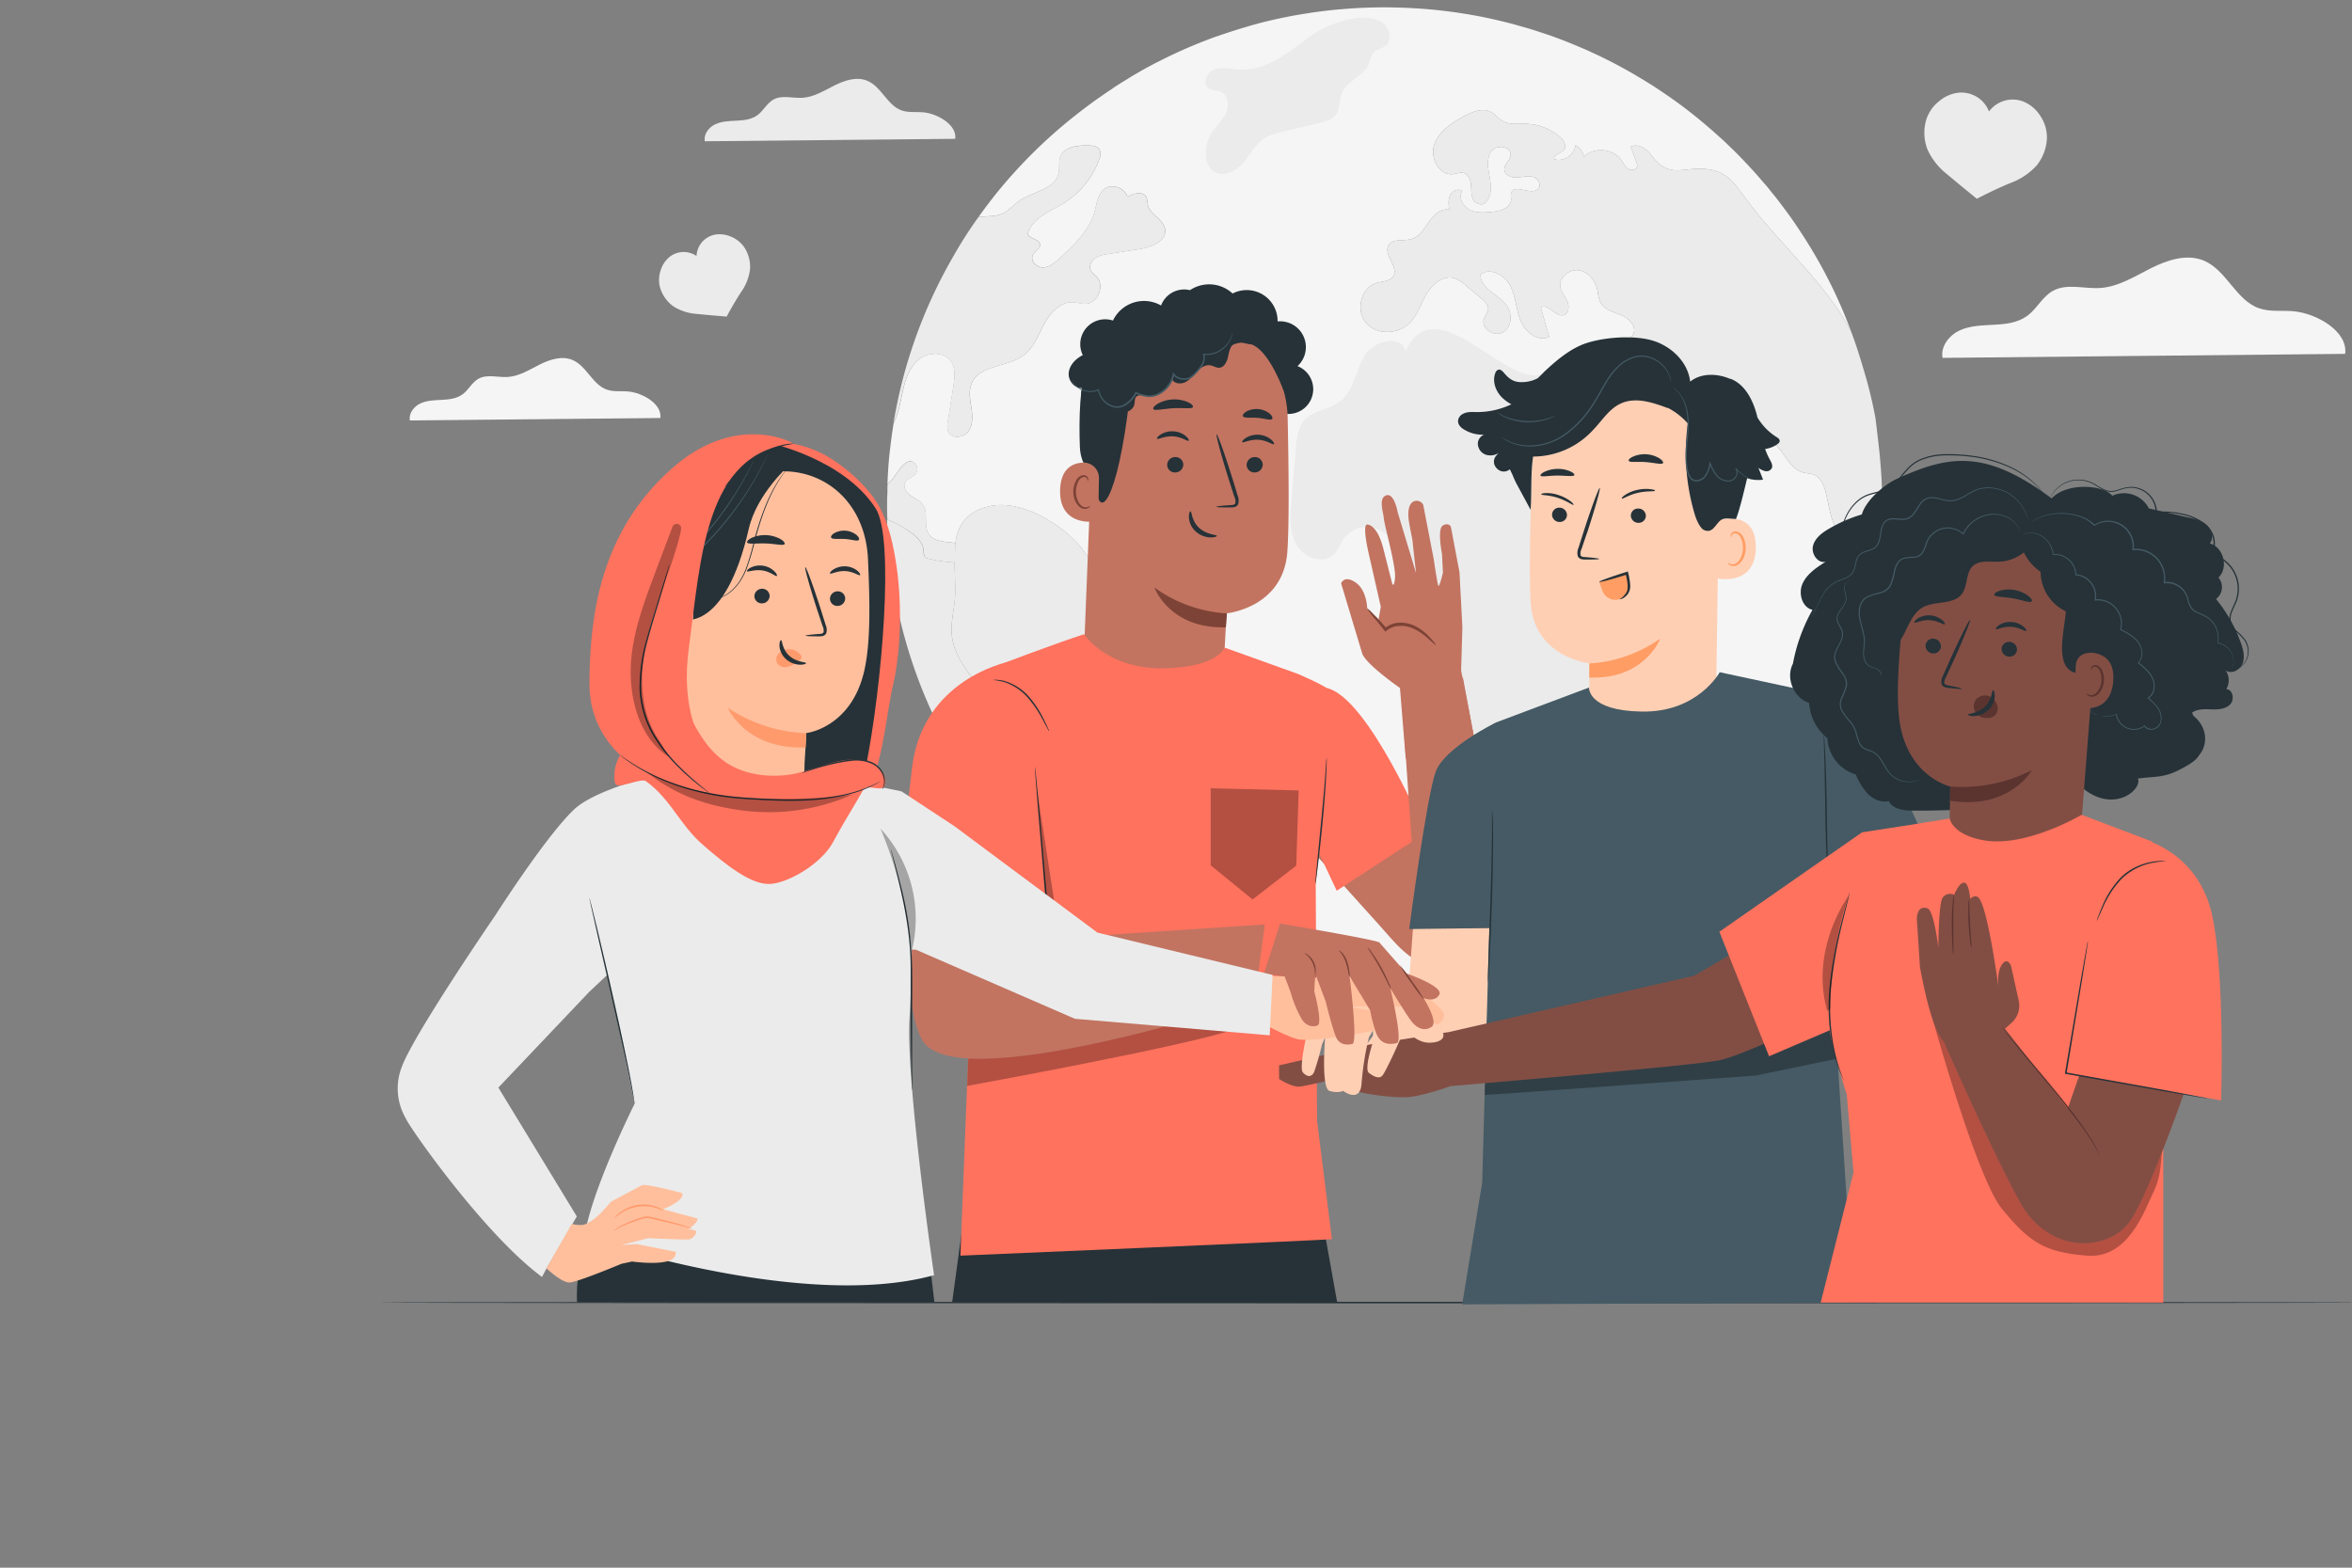 <?xml version="1.0" encoding="UTF-8" standalone="no"?>
<svg
   xmlns:dc="http://purl.org/dc/elements/1.1/"
   xmlns:cc="http://creativecommons.org/ns#"
   xmlns:rdf="http://www.w3.org/1999/02/22-rdf-syntax-ns#"
   xmlns:svg="http://www.w3.org/2000/svg"
   xmlns="http://www.w3.org/2000/svg"
   xmlns:sodipodi="http://sodipodi.sourceforge.net/DTD/sodipodi-0.dtd"
   xmlns:inkscape="http://www.inkscape.org/namespaces/inkscape"
   viewBox="0 0 750 500"
   version="1.1"
   id="svg4792"
   sodipodi:docname="opensource.svg"
   inkscape:version="0.92.5 (2060ec1f9f, 2020-04-08)">
  <rect x="0" y="0" width="750" height="500" fill="#808080" stroke="none"/>
  <defs
     id="defs4796" />
  <sodipodi:namedview
     pagecolor="#ffffff"
     bordercolor="#666666"
     borderopacity="1"
     objecttolerance="10"
     gridtolerance="10"
     guidetolerance="10"
     inkscape:pageopacity="0"
     inkscape:pageshadow="2"
     inkscape:window-width="1848"
     inkscape:window-height="1016"
     id="namedview4794"
     showgrid="false"
     inkscape:zoom="0.87885424"
     inkscape:cx="774.57265"
     inkscape:cy="250"
     inkscape:window-x="72"
     inkscape:window-y="27"
     inkscape:window-maximized="1"
     inkscape:current-layer="svg4792" />
  <g
     id="freepik--background-complete--inject-129"
     transform="matrix(0.919,0,0,0.919,92.388,-20.724)">
    <path
       d="m 536,204.92 c -1.7,-3.82 -2.08,-8.06 -3.2,-12.08 -0.6,-2.15 -1.61,-4.45 -3.63,-5.41 -1.34,-0.63 -2.93,-0.54 -4.35,-1 -5.11,-1.53 -6.5,-8.66 -11.34,-10.88 a 16.52,16.52 0 0 0 -4.87,-1 c -6.47,-0.76 -13.17,-3 -17.24,-8.09 -1.34,-1.64 -2.35,-3.58 -4,-4.92 -1.65,-1.34 -4.24,-1.91 -5.85,-0.54 1.37,2.73 2.71,5.46 4,8.17 1.23,2.46 2.48,5 4.53,6.8 2.05,1.8 5.14,2.79 7.63,1.64 a 5,5 0 0 1 2.57,-0.9 2.75,2.75 0 0 1 1.66,1.07 c 3.53,3.9 2.38,10.38 -1.06,14.37 -3.44,3.99 -8.5,6 -13.39,8 -1.75,0.69 -3.61,1.4 -5.47,1.07 -3.39,-0.63 -5.19,-4.32 -6.18,-7.63 -2.21,-7.32 -3.28,-15.28 -7.81,-21.45 -1.45,-1.94 -3.26,-3.72 -4.13,-6 -0.93,-2.46 -0.71,-5.33 -2.19,-7.49 -1.48,-2.16 -4.78,-3.58 -5,-6.31 -0.14,-1.91 1.45,-3.61 3.2,-4.43 1.75,-0.82 3.72,-1.09 5.52,-1.83 0.71,-0.3 1.5,-0.82 1.53,-1.58 0,-1.15 -1.58,-1.61 -2,-2.68 -0.42,-1.07 0.79,-2.32 1.31,-3.5 1.12,-2.68 -1.67,-5.38 -4.38,-6.48 -2.71,-1.1 -5.93,-1.88 -7.18,-4.51 a 15.46,15.46 0 0 1 -0.88,-3.9 c -0.63,-3.31 -3.06,-6.51 -6.39,-7.06 -3.33,-0.55 -7.08,2.44 -6.54,5.77 0.33,1.83 1.7,3.25 2.44,5 0.74,1.75 0.54,4.21 -1.21,4.75 -2.87,0.88 -5.63,-4.37 -8,-2.57 1,3.37 1.94,6.73 2.92,10.12 -3.77,1.91 -8.28,-1.56 -9.89,-5.5 -1.61,-3.94 -1.67,-8.39 -3.58,-12.16 -1.91,-3.77 -7.08,-6.61 -10.36,-3.93 -0.16,4.86 6.26,6.83 9.1,10.76 2.05,2.85 1.75,7.47 -1.28,9.27 -3.03,1.8 -7.79,-1.34 -6.64,-4.65 0.41,-1.15 1.36,-2.1 1.47,-3.33 0.11,-1.53 -1.17,-2.76 -2.35,-3.75 -1.83,-1.55 -3.66,-3.08 -5.49,-4.61 a 11.34,11.34 0 0 0 -3.91,-2.46 c -3.77,-1.1 -7.54,2 -9.54,5.32 -2,3.32 -3.11,7.36 -5.87,10.17 -4,4.1 -11.48,4.35 -15.2,0.06 -3.72,-4.29 -1.83,-12.33 3.66,-13.89 2.08,-0.57 4.7,-0.52 5.8,-2.35 1.91,-3.25 -3.56,-7.4 -1.67,-10.68 1.45,-2.52 5.27,-1.37 8.06,-2.22 2.79,-0.85 4.32,-3.63 6,-6 1.68,-2.37 4.16,-4.78 7,-4.15 -0.22,-1.67 -0.44,-3.47 0.3,-5 0.74,-1.53 2.81,-2.51 4.18,-1.53 -1.39,2.3 0.27,5.5 2.71,6.64 2.44,1.14 5.27,0.88 8,0.58 2.73,-0.3 6,-1.31 6.26,-4 0.08,-0.88 -0.25,-1.81 0.08,-2.63 1.17,-3.19 7.08,1.21 9.35,-1.36 1.31,-1.34 -0.14,-3.72 -2,-4.16 -1.86,-0.44 -3.69,0.22 -5.55,0.28 -1.86,0.06 -4.13,-0.9 -4.21,-2.76 -0.08,-1.86 2,-3.15 2.19,-5 0.35,-3.06 -4.84,-3.85 -6.67,-1.37 -1.83,2.48 -1.18,5.91 -0.63,8.94 0.55,3.03 0.85,6.61 -1.39,8.75 -1,1.44 -3.45,0.68 -4.27,-0.85 -0.82,-1.53 -0.65,-3.39 -0.79,-5.11 -0.14,-1.72 -0.9,-3.72 -2.6,-4.18 -1.17,-0.33 -2.43,0.24 -3.63,0.41 -4.76,0.57 -8.06,-5.58 -6.56,-10.11 1.5,-4.53 5.79,-7.49 10,-9.82 3.06,-1.69 6.85,-3.28 9.89,-1.55 1.42,0.79 2.4,2.15 3.8,3 2.4,1.43 5.38,0.91 8.14,1 a 19,19 0 0 1 11.89,4.62 c 1.23,1.12 2.38,3 1.42,4.32 -0.96,1.32 -4,1.72 -3.5,3.39 A 5.93,5.93 0 0 0 446.15,73 5,5 0 0 1 449,77 c 3.47,-3.53 10.14,-3 13,1.06 0.76,1.07 1.31,2.36 2.4,3.09 1.09,0.73 3,0.36 3.15,-0.93 a 2.62,2.62 0 0 0 -0.22,-1.2 c -0.66,-1.86 -1.34,-3.69 -2,-5.52 2.55,-1.37 5.55,0.77 7.27,3.06 6.4,8.56 11,3.42 20,4.81 6.1,0.93 8.78,4.84 12.22,9.57 10.55,14.54 24.49,26.45 34.08,41.65 1,1.58 1.94,3.2 2.81,4.84 -0.16,-0.41 -0.3,-0.82 -0.46,-1.23 a 168.74,168.74 0 0 0 -13.94,-28.35 c -1.17,-1.91 -2.38,-3.79 -3.61,-5.65 -0.76,-1.15 -1.55,-2.33 -2.35,-3.45 -1,-1.47 -2.07,-2.89 -3.14,-4.31 -0.85,-1.15 -1.69,-2.27 -2.57,-3.37 -0.6,-0.76 -1.23,-1.53 -1.86,-2.29 a 33.31,33.31 0 0 0 -2.13,-2.57 l -2.29,-2.65 a 9.29,9.29 0 0 0 -0.74,-0.82 c -0.8,-0.93 -1.64,-1.83 -2.49,-2.73 a 0.74,0.74 0 0 0 -0.25,-0.28 c -0.21,-0.24 -0.46,-0.49 -0.71,-0.74 -0.68,-0.76 -1.42,-1.5 -2.13,-2.24 -1.17,-1.2 -2.38,-2.4 -3.61,-3.55 -1,-1 -2.05,-2 -3.11,-2.92 -1.06,-0.92 -1.86,-1.7 -2.82,-2.52 -0.96,-0.82 -1.85,-1.61 -2.81,-2.4 -1.15,-1 -2.32,-1.94 -3.53,-2.9 v 0 c -3.31,-2.65 -6.73,-5.17 -10.23,-7.52 -0.87,-0.6 -1.72,-1.17 -2.59,-1.75 -0.87,-0.58 -1.78,-1.14 -2.65,-1.69 -0.87,-0.55 -1.78,-1.12 -2.68,-1.64 -0.9,-0.52 -1.81,-1.09 -2.71,-1.61 -0.74,-0.44 -1.45,-0.85 -2.18,-1.23 A 11.62,11.62 0 0 0 463,46.39 c -1.56,-0.88 -3.15,-1.72 -4.73,-2.52 -0.79,-0.41 -1.59,-0.82 -2.41,-1.2 -1,-0.52 -2.05,-1 -3.09,-1.47 a 1.78,1.78 0 0 0 -0.46,-0.22 c -0.93,-0.44 -1.86,-0.88 -2.82,-1.29 -1.34,-0.57 -2.67,-1.14 -4,-1.69 -1.53,-0.63 -3.06,-1.26 -4.62,-1.83 -1.72,-0.66 -3.45,-1.29 -5.19,-1.86 -1.74,-0.57 -3.53,-1.18 -5.31,-1.72 -1.78,-0.54 -3.55,-1 -5.35,-1.53 q -5.34,-1.44 -10.8,-2.55 a 1.33,1.33 0 0 1 -0.19,-0.05 c -1.39,-0.27 -2.79,-0.55 -4.18,-0.76 a 1.11,1.11 0 0 0 -0.27,-0.06 c -0.61,-0.11 -1.23,-0.22 -1.86,-0.3 -2.6,-0.44 -5.22,-0.79 -7.87,-1.09 a 7.22,7.22 0 0 0 -1,-0.11 c -0.77,-0.11 -1.53,-0.17 -2.32,-0.25 -1.75,-0.16 -3.5,-0.3 -5.28,-0.41 -1.78,-0.11 -3.69,-0.22 -5.55,-0.27 -1.86,-0.05 -3.88,-0.11 -5.82,-0.11 q -7.71,0 -15.25,0.68 c -1.2,0.08 -2.38,0.19 -3.55,0.33 -1.17,0.14 -2.46,0.27 -3.69,0.44 -1.23,0.17 -2.46,0.33 -3.66,0.52 -1.2,0.19 -2.44,0.38 -3.67,0.6 -1,0.16 -2.1,0.35 -3.14,0.57 q -3.86,0.73 -7.62,1.64 c -1.18,0.27 -2.35,0.58 -3.53,0.9 -1.18,0.32 -2.35,0.63 -3.5,1 -1.94,0.55 -3.82,1.15 -5.71,1.75 v 0 c -1.53,0.52 -3.09,1 -4.59,1.56 a 0.18,0.18 0 0 0 -0.11,0 c -1.56,0.55 -3.06,1.12 -4.59,1.72 l -0.25,0.09 c -1.39,0.54 -2.78,1.12 -4.15,1.69 -1.72,0.71 -3.42,1.48 -5.08,2.24 -1.42,0.66 -2.82,1.31 -4.18,2 -1.36,0.69 -3,1.47 -4.4,2.24 l -0.17,0.08 c -1.39,0.74 -2.79,1.5 -4.15,2.29 -1.36,0.79 -2.89,1.65 -4.25,2.56 v 0 q -2,1.18 -3.88,2.41 c -0.49,0.3 -1,0.63 -1.45,1 -1.37,0.88 -2.68,1.78 -4,2.71 -1.64,1.12 -3.22,2.29 -4.81,3.47 q -2.08,1.56 -4.1,3.17 A 172.43,172.43 0 0 0 250.87,83 c -2.32,2.57 -4.51,5.19 -6.64,7.87 -1.8,2.3 -3.55,4.62 -5.22,7 q -2.25,3.13 -4.35,6.38 2.1,-3.24 4.35,-6.38 c 0.44,-0.06 0.88,-0.11 1.31,-0.14 2.46,-0.19 5.06,-0.11 7.27,-1.18 2,-1 3.5,-2.84 5.36,-4.15 4.76,-3.39 12.54,-4 13.83,-9.7 0.44,-1.91 -0.08,-4 0.63,-5.82 1.34,-3.42 5.9,-3.91 9.56,-3.86 1.56,0 3.39,0.22 4.1,1.59 a 3.91,3.91 0 0 1 -0.16,3.17 29.68,29.68 0 0 1 -12.55,15.41 c -4.75,2.9 -11,5.14 -12.27,10.55 0.66,1.83 4,1.7 4.27,3.61 0.19,1.53 -1.78,2.32 -2.49,3.69 -1,2 1.34,4.43 3.61,4.32 2.27,-0.11 4.15,-1.75 5.82,-3.28 5,-4.62 10.19,-9.59 12,-16.15 0.76,-2.71 1,-5.88 3.22,-7.68 2.6,-2.14 7.24,-0.66 8.12,2.59 2.16,-1.2 5.52,-2.1 6.64,0.14 a 11.54,11.54 0 0 1 0.46,2.57 c 0.71,3.5 5.5,5.08 6,8.61 0.57,4.07 -4.65,6.17 -8.72,6.8 -3.69,0.58 -7.38,1.15 -11.07,1.75 a 10.24,10.24 0 0 0 -4.59,1.48 c -1.31,1 -2.13,2.84 -1.37,4.29 a 11.16,11.16 0 0 0 1.92,2 c 3.06,3.06 0.54,9.37 -3.77,9.51 -1.48,0 -2.93,-0.49 -4.4,-0.55 -4.38,-0.19 -7.85,3.66 -9.93,7.52 -2.08,3.86 -3.63,8.25 -7.13,10.87 -5.63,4.24 -15.33,3.26 -18.06,9.76 -1.1,2.62 -0.52,5.58 -0.09,8.39 0.43,2.81 0.63,5.9 -1,8.23 -1.63,2.33 -5.82,2.79 -7,0.22 a 6.26,6.26 0 0 1 -0.16,-3.64 q 1,-6.06 1.91,-12.13 c 0.46,-3 0.87,-6.37 -0.9,-8.83 -2.49,-3.44 -8.07,-3.12 -11.29,-0.36 -3.22,2.76 -4.54,7.08 -5.44,11.21 -0.66,3.06 -1.42,7.38 -3.12,10.88 v 0 c -0.57,3.39 -1,6.83 -1.39,10.3 -0.39,3.47 -0.6,7.08 -0.74,10.69 a 16.36,16.36 0 0 0 1.4,-1.32 c 1.72,-1.77 5.19,-9.29 8.3,-5.6 a 2.79,2.79 0 0 1 0.06,3.42 c -1,1.23 -2.87,1.5 -3.61,2.84 -0.9,1.59 0.36,3.55 1.83,4.59 1.47,1.04 3.28,1.72 4.32,3.23 2,2.87 0.08,7.21 2,10.14 1.67,2.51 5.22,2.67 8.26,3 l 1,0.17 c 0.84,-6 3.66,-10.91 11.86,-12.77 11.31,-2.57 26.18,6.81 32.55,15.34 7.1,9.53 10.47,23 21.34,27.82 7.79,3.41 18.86,2.18 22.66,9.81 3.39,6.83 -2.51,14.51 -3.42,22.08 -0.57,5 1.07,10 1.45,15 0.38,5 -1.12,10.88 -5.68,13 -2.54,1.15 -5.74,1 -7.79,2.93 -3.64,3.44 -0.66,10.55 -4.29,14 -1.29,1.2 -3.06,1.64 -4.62,2.43 -8.17,4.13 -8,16.15 -4.16,24.49 0.14,0.3 0.28,0.57 0.41,0.87 a 172.59,172.59 0 0 0 88.58,24.46 171.81,171.81 0 0 0 81,-20.17 v 0 a 172.28,172.28 0 0 0 49.85,-40 c 2.9,-3.34 5.63,-6.81 8.26,-10.36 1.34,-1.83 2.65,-3.66 3.88,-5.55 A 171.74,171.74 0 0 0 551,221 c 0.52,-3.88 0.93,-7.82 1.2,-11.78 a 10,10 0 0 1 -6.94,3.09 c -4.17,-0.09 -7.58,-3.56 -9.26,-7.39 z"
       style="fill:#f5f5f5"
       id="path4471"
       inkscape:connector-curvature="0" />
    <path
       d="m 338.63,70.31 c -3.42,2 -5.24,5.91 -7.88,8.9 -2.64,2.99 -7.37,5.11 -10.49,2.63 a 7.23,7.23 0 0 1 -2.34,-5.09 13,13 0 0 1 1.86,-7.91 c 1.49,-2.42 3.76,-4.33 5,-6.88 1.24,-2.55 1,-6.28 -1.58,-7.48 -1.4,-0.65 -3.15,-0.39 -4.39,-1.31 -2.23,-1.64 -0.64,-5.51 1.95,-6.49 2.59,-0.98 5.46,-0.22 8.22,0 10,0.64 17.37,-5.91 24.89,-11.36 C 359.75,31 372.21,26 379,30.36 c 2.7,1.73 3.76,6.17 1.21,8.12 -1.14,0.87 -2.71,1.06 -3.77,2 -1.27,1.16 -1.45,3.06 -2.18,4.62 -1.9,4 -7.36,5.52 -9.12,9.64 -1.06,2.47 -0.58,5.55 -2.21,7.69 -1.3,1.7 -3.54,2.3 -5.62,2.79 l -13.05,3.11 a 19.63,19.63 0 0 0 -5.63,1.98 z"
       style="fill:#ebebeb"
       id="path4473"
       inkscape:connector-curvature="0" />
    <path
       d="m 455.34,282.89 c -4.33,6.52 -5.12,14.68 -6.32,22.42 -1.2,7.74 -3.27,16 -9.22,21.06 -5.95,5.06 -16.87,4.8 -20.14,-2.32 -1.78,-3.86 -0.86,-8.42 -1.83,-12.56 -1.26,-5.39 -5.56,-9.55 -7.59,-14.7 -1.74,-4.4 -1.75,-9.25 -1.89,-14 -0.77,-25.81 -7.07,-52.75 -24.64,-71.66 -2.15,-2.33 -4.61,-4.59 -7.67,-5.41 A 9.81,9.81 0 0 0 366,209.23 c -1.41,1.87 -2.14,4.25 -3.87,5.83 -3.75,3.43 -10.31,1 -12.82,-3.45 -2.51,-4.45 -2.16,-9.85 -1.74,-14.91 l 1.56,-18.85 c 0.27,-3.29 0.64,-6.82 2.8,-9.31 3.07,-3.55 8.57,-3.71 12.32,-6.53 4.92,-3.68 5.58,-10.71 8.68,-16 3.1,-5.29 12.81,-7.55 14.25,-1.57 10.27,-22 33,10.67 46.46,8.22 3.92,-0.72 7.75,-2.6 11.7,-2 7,1 10.56,8.65 12.94,15.28 l 11.8,33 c 1.5,4.19 3.44,8.85 7.58,10.45 3.18,1.24 6.88,0.3 10.08,1.46 8.47,3.08 5.72,16.41 -1.1,22.31 -6.82,5.9 -16.38,9.62 -19.62,18 -2.44,6.34 -0.5,13.76 -3.12,20 -1.9,4.44 -5.9,7.68 -8.56,11.73 z"
       style="fill:#ebebeb"
       id="path4475"
       inkscape:connector-curvature="0" />
    <path
       d="m 487.49,290.06 c -2.78,0.39 -6.07,-1 -8.18,0.86 -1.24,1.08 -1.51,2.85 -2,4.42 a 9.44,9.44 0 0 1 -3.95,5.39 5.92,5.92 0 0 1 -6.43,-0.12 4.36,4.36 0 0 1 -0.89,-6 28.6,28.6 0 0 1 2.41,-2 c 3.69,-3.5 1.16,-10 4,-14.12 1.66,-2.45 4.26,-4.93 6.08,-7.41 1.4,-1.91 1.91,-3.42 4.49,-3.93 11.22,-2.15 16.31,21.25 4.47,22.91 z"
       style="fill:#ebebeb"
       id="path4477"
       inkscape:connector-curvature="0" />
    <g
       style="opacity:0.6"
       id="g4481">
      <path
         d="m 283.74,341.22 c 1.45,1 2.92,1.94 4.41,2.87 1,0.66 2.08,1.29 3.14,1.91 -1.06,-0.62 -2.1,-1.25 -3.14,-1.91 -1.49,-0.93 -2.96,-1.88 -4.41,-2.87 z"
         style="fill:#263238"
         id="path4479"
         inkscape:connector-curvature="0" />
    </g>
    <g
       style="opacity:0.6"
       id="g4485">
      <path
         d="m 207.36,190.6 v 0 0 0 c 0,0.33 -0.05,0.63 -0.05,1 0,1 0,2.07 -0.06,3.12 0,-1.05 0,-2.09 0.06,-3.12 0,-0.37 0.03,-0.67 0.05,-1 z"
         style="fill:#263238"
         id="path4483"
         inkscape:connector-curvature="0" />
    </g>
    <path
       d="m 229.75,243.19 c -0.55,-4.95 1.09,-9.9 1.17,-14.9 0.06,-3.44 -0.19,-7.08 -0.24,-10.55 a 46.31,46.31 0 0 1 -8.78,-1.23 2.56,2.56 0 0 1 -1.61,-0.82 3.25,3.25 0 0 1 -0.36,-1.83 c -0.21,-3.88 -4,-6.45 -7.32,-8.39 a 29.27,29.27 0 0 0 -5.33,-2.62 c 0,0.41 0,0.79 0,1.2 a 172.26,172.26 0 0 0 11,54.8 167.46,167.46 0 0 0 10.55,22.63 c 1.7,3.14 3.56,6.23 5.5,9.26 2.4,3.75 4.92,7.41 7.62,10.93 2.52,3.39 5.2,6.7 8,9.87 a 170.49,170.49 0 0 0 12.22,12.57 q 5.7,5.34 11.89,10.11 c -9.43,-25.3 -18.32,-51.13 -34.44,-72.67 -4.22,-5.63 -9.08,-11.37 -9.87,-18.36 z"
       style="fill:#ebebeb"
       id="path4487"
       inkscape:connector-curvature="0" />
    <path
       d="m 231,211.05 -1,-0.17 c -3,-0.33 -6.59,-0.49 -8.26,-3 -1.94,-2.93 0,-7.27 -2,-10.14 -1,-1.51 -2.84,-2.16 -4.32,-3.23 -1.48,-1.07 -2.73,-3 -1.83,-4.59 0.74,-1.34 2.65,-1.61 3.61,-2.84 a 2.79,2.79 0 0 0 -0.06,-3.42 c -3.11,-3.69 -6.58,3.83 -8.3,5.6 a 16.36,16.36 0 0 1 -1.4,1.32 v 0 c 0,0.33 -0.05,0.63 -0.05,1 0,1 0,2.07 -0.06,3.12 -0.06,1.05 -0.05,2.07 -0.05,3.11 0,0.85 0,0.81 0,1.65 0,0.84 0.05,2.57 0.08,3.41 a 29.27,29.27 0 0 1 5.33,2.62 c 3.36,1.94 7.11,4.51 7.32,8.39 a 3.25,3.25 0 0 0 0.36,1.83 2.61,2.61 0 0 0 1.61,0.82 46.31,46.31 0 0 0 8.78,1.23"
       style="fill:#ebebeb"
       id="path4489"
       inkscape:connector-curvature="0" />
    <path
       d="m 230.68,217.74 c 0,3.47 0.3,7.11 0.24,10.55 -0.08,5 -1.72,10 -1.17,14.9 0.79,7 5.65,12.73 9.89,18.36 16.12,21.54 25,47.37 34.44,72.67 v 0 c 1.75,1.4 3.53,2.71 5.33,4 q 2.13,1.55 4.31,3 2.18,1.45 4.41,2.87 c 1,0.66 2.08,1.29 3.14,1.91 -0.13,-0.3 -0.27,-0.57 -0.41,-0.87 -3.79,-8.34 -4,-20.36 4.16,-24.49 1.56,-0.79 3.33,-1.23 4.62,-2.43 3.63,-3.44 0.65,-10.55 4.29,-14 2.05,-1.92 5.25,-1.78 7.79,-2.93 4.56,-2.1 6,-8 5.68,-13 -0.32,-5 -2,-10 -1.45,-15 0.91,-7.57 6.81,-15.25 3.42,-22.08 -3.8,-7.63 -14.87,-6.4 -22.66,-9.81 -10.87,-4.78 -14.24,-18.29 -21.34,-27.82 -6.37,-8.53 -21.24,-17.91 -32.55,-15.34 -8.2,1.86 -11,6.75 -11.86,12.77"
       style="fill:#ebebeb"
       id="path4491"
       inkscape:connector-curvature="0" />
    <path
       d="m 218.05,147.5 c 3.22,-2.76 8.8,-3.08 11.29,0.36 1.77,2.46 1.36,5.82 0.9,8.83 q -0.94,6.06 -1.91,12.13 a 6.26,6.26 0 0 0 0.16,3.64 c 1.2,2.57 5.41,2.07 7,-0.22 1.59,-2.29 1.45,-5.44 1,-8.23 -0.45,-2.79 -1,-5.77 0.09,-8.39 2.73,-6.5 12.43,-5.52 18.06,-9.76 3.5,-2.62 5.06,-7 7.13,-10.87 2.07,-3.87 5.55,-7.71 9.93,-7.52 1.47,0.06 2.92,0.6 4.4,0.55 4.31,-0.14 6.83,-6.45 3.77,-9.51 a 11.16,11.16 0 0 1 -1.92,-2 c -0.76,-1.45 0.06,-3.31 1.37,-4.29 a 10.24,10.24 0 0 1 4.59,-1.48 c 3.69,-0.6 7.38,-1.17 11.07,-1.75 4.07,-0.63 9.29,-2.73 8.72,-6.8 -0.49,-3.53 -5.28,-5.11 -6,-8.61 a 11.54,11.54 0 0 0 -0.46,-2.57 c -1.12,-2.24 -4.48,-1.34 -6.64,-0.14 -0.88,-3.25 -5.52,-4.73 -8.12,-2.59 -2.19,1.8 -2.46,5 -3.22,7.68 -1.81,6.56 -7,11.53 -12,16.15 -1.67,1.53 -3.55,3.17 -5.82,3.28 -2.27,0.11 -4.65,-2.32 -3.61,-4.32 0.71,-1.37 2.68,-2.16 2.49,-3.69 -0.28,-1.91 -3.61,-1.78 -4.27,-3.61 1.31,-5.41 7.52,-7.65 12.27,-10.55 a 29.68,29.68 0 0 0 12.55,-15.41 3.91,3.91 0 0 0 0.16,-3.17 c -0.71,-1.37 -2.54,-1.59 -4.1,-1.59 -3.66,0 -8.22,0.44 -9.56,3.86 -0.71,1.83 -0.19,3.91 -0.63,5.82 -1.29,5.68 -9.07,6.31 -13.83,9.7 -1.86,1.31 -3.31,3.14 -5.36,4.15 -2.21,1.07 -4.81,1 -7.27,1.18 -0.43,0 -0.87,0.08 -1.31,0.14 q -2.25,3.13 -4.35,6.38 c -1.4,2.17 -2.74,4.37 -4,6.6 a 171.14,171.14 0 0 0 -15,33.4 c -1.34,4.08 -2.52,8.24 -3.54,12.45 -1.02,4.21 -1.89,8.5 -2.61,12.83 1.7,-3.5 2.46,-7.82 3.12,-10.88 0.92,-4.1 2.26,-8.42 5.46,-11.18 z"
       style="fill:#ebebeb"
       id="path4493"
       inkscape:connector-curvature="0" />
    <path
       d="m 552.19,209.16 c 0,0 -4.35,3.17 -6.94,3.12 -4.16,-0.06 -7.57,-3.53 -9.24,-7.36 -1.67,-3.83 -2.08,-8.06 -3.2,-12.08 -0.6,-2.15 -1.61,-4.45 -3.63,-5.41 -1.34,-0.63 -2.93,-0.54 -4.35,-1 -5.11,-1.53 -6.5,-8.66 -11.34,-10.88 a 16.52,16.52 0 0 0 -4.87,-1 c -6.47,-0.76 -13.17,-3 -17.24,-8.09 -1.34,-1.64 -2.35,-3.58 -4,-4.92 -1.65,-1.34 -4.24,-1.91 -5.85,-0.54 1.37,2.73 2.71,5.46 4,8.17 1.23,2.46 2.48,5 4.53,6.8 2.05,1.8 5.14,2.79 7.63,1.64 a 5,5 0 0 1 2.57,-0.9 2.75,2.75 0 0 1 1.66,1.07 c 3.53,3.9 2.38,10.38 -1.06,14.37 -3.44,3.99 -8.5,6 -13.39,8 -1.75,0.69 -3.61,1.4 -5.47,1.07 -3.39,-0.63 -5.19,-4.32 -6.18,-7.63 -2.21,-7.32 -3.28,-15.28 -7.81,-21.45 -1.45,-1.94 -3.26,-3.72 -4.13,-6 -0.93,-2.46 -0.71,-5.33 -2.19,-7.49 -1.48,-2.16 -4.78,-3.58 -5,-6.31 -0.14,-1.91 1.45,-3.61 3.2,-4.43 1.75,-0.82 3.72,-1.09 5.52,-1.83 0.71,-0.3 1.5,-0.82 1.53,-1.58 0,-1.15 -1.58,-1.61 -2,-2.68 -0.42,-1.07 0.79,-2.32 1.31,-3.5 1.12,-2.68 -1.67,-5.38 -4.38,-6.48 -2.71,-1.1 -5.93,-1.88 -7.18,-4.51 a 15.46,15.46 0 0 1 -0.88,-3.9 c -0.63,-3.31 -3.06,-6.51 -6.39,-7.06 -3.33,-0.55 -7.08,2.44 -6.54,5.77 0.33,1.83 1.7,3.25 2.44,5 0.74,1.75 0.54,4.21 -1.21,4.75 -2.87,0.88 -5.63,-4.37 -8,-2.57 1,3.37 1.94,6.73 2.92,10.12 -3.77,1.91 -8.28,-1.56 -9.89,-5.5 -1.61,-3.94 -1.67,-8.39 -3.58,-12.16 -1.91,-3.77 -7.08,-6.61 -10.36,-3.93 -0.16,4.86 6.26,6.83 9.1,10.76 2.05,2.85 1.75,7.47 -1.28,9.27 -3.03,1.8 -7.79,-1.34 -6.64,-4.65 0.41,-1.15 1.36,-2.1 1.47,-3.33 0.11,-1.53 -1.17,-2.76 -2.35,-3.75 -1.83,-1.55 -3.66,-3.08 -5.49,-4.61 a 11.34,11.34 0 0 0 -3.91,-2.46 c -3.77,-1.1 -7.54,2 -9.54,5.32 -2,3.32 -3.11,7.36 -5.87,10.17 -4,4.1 -11.48,4.35 -15.2,0.06 -3.72,-4.29 -1.83,-12.33 3.66,-13.89 2.08,-0.57 4.7,-0.52 5.8,-2.35 1.91,-3.25 -3.56,-7.4 -1.67,-10.68 1.45,-2.52 5.27,-1.37 8.06,-2.22 2.79,-0.85 4.32,-3.63 6,-6 1.68,-2.37 4.16,-4.78 7,-4.15 -0.22,-1.67 -0.44,-3.47 0.3,-5 0.74,-1.53 2.81,-2.51 4.18,-1.53 -1.39,2.3 0.27,5.5 2.71,6.64 2.44,1.14 5.27,0.88 8,0.58 2.73,-0.3 6,-1.31 6.26,-4 0.08,-0.88 -0.25,-1.81 0.08,-2.63 1.17,-3.19 7.08,1.21 9.35,-1.36 1.31,-1.34 -0.14,-3.72 -2,-4.16 -1.86,-0.44 -3.69,0.22 -5.55,0.28 -1.86,0.06 -4.13,-0.9 -4.21,-2.76 -0.08,-1.86 2,-3.15 2.19,-5 0.35,-3.06 -4.84,-3.85 -6.67,-1.37 -1.83,2.48 -1.18,5.91 -0.63,8.94 0.55,3.03 0.85,6.61 -1.39,8.75 -1,1.44 -3.45,0.68 -4.27,-0.85 -0.82,-1.53 -0.65,-3.39 -0.79,-5.11 -0.14,-1.72 -0.9,-3.72 -2.6,-4.18 -1.17,-0.33 -2.43,0.24 -3.63,0.41 -4.76,0.57 -8.06,-5.58 -6.56,-10.11 1.5,-4.53 5.79,-7.49 10,-9.82 3.06,-1.69 6.85,-3.28 9.89,-1.55 1.42,0.79 2.4,2.15 3.8,3 2.4,1.43 5.38,0.91 8.14,1 a 19,19 0 0 1 11.89,4.62 c 1.23,1.12 2.38,3 1.42,4.32 -0.96,1.32 -4,1.72 -3.5,3.39 a 5.93,5.93 0 0 0 7.4,-4.84 5,5 0 0 1 2.85,4 c 3.47,-3.53 10.14,-3 13,1.06 0.76,1.07 1.31,2.36 2.4,3.09 1.09,0.73 3,0.36 3.15,-0.93 a 2.62,2.62 0 0 0 -0.22,-1.2 c -0.66,-1.86 -1.34,-3.69 -2,-5.52 2.55,-1.37 5.55,0.77 7.27,3.06 6.4,8.56 11,3.42 20,4.81 6.1,0.93 8.78,4.84 12.22,9.57 10.55,14.54 24.49,26.45 34.08,41.65 1,1.58 1.94,3.2 2.81,4.84 v 0 0 c 0.82,2.19 1.6,4.39 2.32,6.61 0.72,2.22 1.42,4.45 2.06,6.7 a 151.24,151.24 0 0 1 4.14,16.95 c 0,0 1.2,9.77 1.49,13 0.22,2.44 0.43,4.87 0.57,7.33 0.14,2.46 0.21,4.92 0.22,7.4 z"
       style="fill:#ebebeb"
       id="path4495"
       inkscape:connector-curvature="0" />
    <path
       d="m 128.59,167.62 c 0.67,-4.83 -6.15,-8.81 -11.28,-9.22 -2.44,-0.2 -5,0.18 -7.29,-0.63 -5,-1.75 -7,-8.23 -11.91,-10.29 -3.66,-1.55 -7.87,-0.17 -11.42,1.61 -3.55,1.78 -7,4 -11,4.29 -3.45,0.22 -7.19,-1.06 -10.21,0.62 -2.24,1.26 -3.42,3.85 -5.49,5.38 -2.07,1.53 -4.67,1.81 -7.19,1.94 -2.52,0.13 -5.11,0.17 -7.4,1.21 -2.29,1.04 -4.18,3.47 -3.71,5.94 z"
       style="fill:#f5f5f5"
       id="path4497"
       inkscape:connector-curvature="0" />
    <path
       d="m 230.92,70.73 c 0.66,-4.83 -6.16,-8.81 -11.28,-9.22 -2.44,-0.2 -5,0.18 -7.3,-0.63 -5,-1.75 -7,-8.23 -11.91,-10.29 -3.66,-1.54 -7.87,-0.17 -11.41,1.61 -3.54,1.78 -7.06,4 -11,4.29 -3.44,0.22 -7.19,-1.06 -10.2,0.62 -2.25,1.26 -3.43,3.85 -5.5,5.38 -2.07,1.53 -4.67,1.81 -7.18,1.94 -2.51,0.13 -5.12,0.17 -7.41,1.21 -2.29,1.04 -4.18,3.47 -3.7,5.94 z"
       style="fill:#ebebeb"
       id="path4499"
       inkscape:connector-curvature="0" />
    <path
       d="m 713.19,145.36 c 1.07,-7.76 -9.88,-14.15 -18.12,-14.81 -3.92,-0.32 -8,0.28 -11.72,-1 -8.06,-2.8 -11.28,-13.21 -19.14,-16.53 -5.88,-2.48 -12.65,-0.27 -18.35,2.59 -5.7,2.86 -11.33,6.48 -17.69,6.89 -5.54,0.35 -11.56,-1.7 -16.4,1 -3.61,2 -5.5,6.17 -8.83,8.63 -3.33,2.46 -7.51,2.91 -11.55,3.13 -4.04,0.22 -8.22,0.26 -11.9,1.94 -3.68,1.68 -6.72,5.58 -6,9.55 z"
       style="fill:#f5f5f5"
       id="path4501"
       inkscape:connector-curvature="0" />
    <path
       d="m 609.71,70.51 a 13.22,13.22 0 0 0 -2.21,-7.62 12.68,12.68 0 0 0 -5.89,-5.07 10.24,10.24 0 0 0 -12,3.42 10.25,10.25 0 0 0 -2.48,-3.74 10.4,10.4 0 0 0 -7.66,-2.82 12.62,12.62 0 0 0 -7.17,3 13.21,13.21 0 0 0 -4.49,6.54 16.09,16.09 0 0 0 0.41,10.08 22.69,22.69 0 0 0 6.57,8.49 c 4.57,3.86 10.61,8.74 10.61,8.74 0,0 6.3,-3.31 11.84,-5.54 a 22.79,22.79 0 0 0 8.9,-6 16.08,16.08 0 0 0 3.57,-9.48 z"
       style="fill:#ebebeb"
       id="path4503"
       inkscape:connector-curvature="0" />
    <path
       d="m 157.85,108.57 a 10.22,10.22 0 0 0 -4.71,-3.87 9.76,9.76 0 0 0 -5.93,-0.65 8,8 0 0 0 -5,3.71 8.08,8.08 0 0 0 -1.06,3.64 7.85,7.85 0 0 0 -9.27,0.25 9.7,9.7 0 0 0 -3.26,5 10.16,10.16 0 0 0 0,6.1 12.39,12.39 0 0 0 4.63,6.21 17.44,17.44 0 0 0 7.85,2.52 c 4.56,0.47 10.51,0.94 10.51,0.94 0,0 2.56,-4.83 5.1,-8.65 a 17.45,17.45 0 0 0 3,-7.66 12.36,12.36 0 0 0 -1.86,-7.54 z"
       style="fill:#ebebeb"
       id="path4505"
       inkscape:connector-curvature="0" />
  </g>
  <g
     id="freepik--Table--inject-129"
     transform="matrix(0.919,0,0,0.919,92.388,-20.724)">
    <path
       d="m 719.16,474.61 c 0,0.14 -154.1,0.26 -344.14,0.26 -190.04,0 -344.18,-0.12 -344.18,-0.26 0,-0.14 154.07,-0.26 344.18,-0.26 190.11,0 344.14,0.11 344.14,0.26 z"
       style="fill:#263238"
       id="path4508"
       inkscape:connector-curvature="0" />
  </g>
  <g
     id="freepik--Characters--inject-129"
     transform="matrix(0.919,0,0,0.919,92.388,-20.724)">
    <polygon
       points="355.04,427.56 363.46,474.61 229.85,474.49 235.46,433.26 "
       style="fill:#263238"
       id="polygon4511" />
    <path
       d="m 341.9,303.49 35.87,39.81 c 5.92,6.57 10.2,12.55 18.71,14.95 6,1.68 18.52,2.38 21.69,-1.54 4.35,-5.37 7,-14.66 1,-26.34 -4,-7.61 -38.78,-38.69 -38.78,-38.69 l -38.49,11.81"
       style="fill:#c27461"
       id="path4513"
       inkscape:connector-curvature="0" />
    <path
       d="m 353.71,310.14 c 0.21,2 9.59,21.54 9.59,21.54 l 30.8,-20.09 c 0,0 -19.83,-47.1 -34.31,-50.27 z"
       style="fill:#ff725e"
       id="path4515"
       inkscape:connector-curvature="0" />
    <path
       d="m 406.45,255.24 0.44,-15 -1,-19.06 -3,-15.86 c 0,0 -0.8,-1.55 -2.8,-0.38 -2,1.17 -0.27,9.83 -0.27,9.83 l 0.32,6.51 c 0,0 -1.18,5 -1.55,4.59 -0.37,-0.41 -1.63,-9.2 -1.63,-9.2 l -3.64,-18.86 a 2.5,2.5 0 0 0 -3.18,-1.3 c -1.29,0.4 -2.13,2.28 -2,5.07 0.13,2.79 1.37,7.51 1.5,9.1 0.13,1.59 1.18,10.76 1.18,10.76 l -6.37,-21.09 c 0,0 -1.18,-6.87 -4,-5.88 -2.82,0.99 -0.95,5.91 -0.82,8 0.13,2.09 4.24,16.53 3.89,20.53 -0.35,4 -1,2 -1,2 l -3,-11.81 c -1.3,-5.21 -3.27,-8.23 -5.53,-8.61 -2.26,-0.38 0.77,11.69 0.77,11.69 l 3.82,16.87 -0.95,5.37 -3.76,-4.83 c 0,0 -0.11,-6.33 -4.06,-9 -3.95,-2.67 -5,0.32 -5,0.32 l 7.37,24.51 c 1.75,4 13.05,11.8 13.05,11.8 l 2,24.57 25.1,-0.5 z"
       style="fill:#c27461"
       id="path4517"
       inkscape:connector-curvature="0" />
    <path
       d="m 397.64,246.39 c -0.12,0.12 -1.31,-1.08 -3.35,-2.81 -2.04,-1.73 -5.19,-4 -9.18,-3.8 a 7.39,7.39 0 0 0 -4.54,1.65 l -0.42,0.37 -0.37,-0.49 c -1.61,-2.12 -3.33,-4 -4.36,-5.31 -1.03,-1.31 -1.61,-2.22 -1.5,-2.29 a 13.56,13.56 0 0 1 2,1.87 70.46,70.46 0 0 1 4.78,5.19 l -0.79,-0.12 a 8.15,8.15 0 0 1 5.18,-2 11.36,11.36 0 0 1 5.86,1.41 18.3,18.3 0 0 1 3.89,2.91 c 1.93,1.95 2.9,3.33 2.8,3.42 z"
       style="fill:#7d4336"
       id="path4519"
       inkscape:connector-curvature="0" />
    <polygon
       points="407.07,257.67 422.5,340.8 391.13,340.8 385.81,264.33 "
       style="fill:#c27461"
       id="polygon4521" />
    <path
       d="m 345.08,166.09 a 8.6,8.6 0 0 0 4.6,-16.48 8.95,8.95 0 0 0 -6.91,-15.51 10.71,10.71 0 0 0 -15.61,-9.69 12,12 0 0 0 -14.79,-1.16 8.57,8.57 0 0 0 -8.37,14.07"
       style="fill:#263238"
       id="path4523"
       inkscape:connector-curvature="0" />
    <path
       d="m 346.16,214 c 0.67,-9.44 0.48,-29 0.1,-46.67 A 36.5,36.5 0 0 0 311.92,131.7 l -1.88,-0.11 c -20.41,0 -31.82,17.32 -31.27,37.72 L 275.63,247.88 288,259 a 23.25,23.25 0 0 0 36.12,-6.32 v 0 l 0.95,-17.27 c 0,0 19.7,-1.85 21.09,-21.41 z"
       style="fill:#c27461"
       id="path4525"
       inkscape:connector-curvature="0" />
    <path
       d="m 325.2,235.43 a 47.46,47.46 0 0 1 -25.18,-9 c 0,0 5.2,14.43 24.81,13.82 z"
       style="fill:#7d4336"
       id="path4527"
       inkscape:connector-curvature="0" />
    <path
       d="m 337.62,183.86 a 2.8,2.8 0 0 1 -2.86,2.66 2.68,2.68 0 0 1 -2.73,-2.69 2.8,2.8 0 0 1 2.86,-2.66 2.68,2.68 0 0 1 2.73,2.69 z"
       style="fill:#263238"
       id="path4529"
       inkscape:connector-curvature="0" />
    <path
       d="m 341.49,176.69 c -0.37,0.34 -2.39,-1.35 -5.39,-1.52 -3,-0.17 -5.3,1.2 -5.6,0.82 -0.15,-0.17 0.24,-0.81 1.24,-1.45 a 7.68,7.68 0 0 1 4.51,-1.11 7.45,7.45 0 0 1 4.27,1.66 c 0.88,0.77 1.15,1.44 0.97,1.6 z"
       style="fill:#263238"
       id="path4531"
       inkscape:connector-curvature="0" />
    <path
       d="m 310.05,183.86 a 2.8,2.8 0 0 1 -2.86,2.66 2.67,2.67 0 0 1 -2.73,-2.69 2.79,2.79 0 0 1 2.85,-2.66 2.68,2.68 0 0 1 2.74,2.69 z"
       style="fill:#263238"
       id="path4533"
       inkscape:connector-curvature="0" />
    <path
       d="m 311.93,175.51 c -0.37,0.34 -2.39,-1.35 -5.4,-1.52 -3.01,-0.17 -5.29,1.2 -5.59,0.82 -0.16,-0.18 0.23,-0.81 1.24,-1.45 a 7.63,7.63 0 0 1 4.51,-1.11 7.32,7.32 0 0 1 4.26,1.66 c 0.88,0.77 1.16,1.44 0.98,1.6 z"
       style="fill:#263238"
       id="path4535"
       inkscape:connector-curvature="0" />
    <path
       d="m 321.52,198.43 c 0,-0.17 1.88,-0.39 4.93,-0.59 0.77,0 1.51,-0.15 1.67,-0.66 a 4,4 0 0 0 -0.38,-2.31 q -0.92,-2.85 -1.93,-6 c -2.66,-8.51 -4.53,-15.48 -4.19,-15.58 0.34,-0.1 2.78,6.7 5.44,15.2 q 1,3.15 1.82,6 a 4.42,4.42 0 0 1 0.22,3 1.91,1.91 0 0 1 -1.32,1.05 5.24,5.24 0 0 1 -1.32,0.1 c -3.05,0.06 -4.94,-0.04 -4.94,-0.21 z"
       style="fill:#263238"
       id="path4537"
       inkscape:connector-curvature="0" />
    <path
       d="m 312.55,200 c 0.49,0 0.31,3.27 3,5.74 2.69,2.47 6.15,2.33 6.15,2.79 0,0.2 -0.81,0.58 -2.28,0.54 a 8.14,8.14 0 0 1 -5.14,-2.14 7.07,7.07 0 0 1 -2.27,-4.8 c -0.09,-1.39 0.32,-2.13 0.54,-2.13 z"
       style="fill:#263238"
       id="path4539"
       inkscape:connector-curvature="0" />
    <path
       d="m 313.4,163.78 c -0.34,0.8 -3.32,0.23 -6.87,0.45 -3.55,0.22 -6.46,1 -6.88,0.25 -0.19,-0.36 0.35,-1.1 1.55,-1.82 a 11.94,11.94 0 0 1 10.47,-0.54 c 1.27,0.6 1.88,1.28 1.73,1.66 z"
       style="fill:#263238"
       id="path4541"
       inkscape:connector-curvature="0" />
    <path
       d="m 340.9,167.93 c -0.57,0.65 -2.6,-0.18 -5.08,-0.36 -2.48,-0.18 -4.63,0.19 -5.07,-0.56 -0.19,-0.36 0.18,-1 1.14,-1.61 a 7.35,7.35 0 0 1 8.18,0.74 c 0.84,0.75 1.08,1.47 0.83,1.79 z"
       style="fill:#263238"
       id="path4543"
       inkscape:connector-curvature="0" />
    <path
       d="m 344.91,158.29 c 0,0 -4.44,-12.54 -10.17,-15.75 -6.94,-3.88 -10.48,3.78 -17.18,1.48 -6.7,-2.3 -13.33,-6 -20.6,-1.17 -8,5.31 -4.62,9.56 -5.61,18.21 -4,35.05 -11,44.62 -11.84,27.95 -0.09,-1.83 -5,-3.57 -5.34,-11.28 -0.38,-10 -0.05,-22.09 2.59,-29 2.22,-5.84 5.85,-9.74 12.2,-13.92 10,-6.58 23.21,-6 32.11,-4.53 8.9,1.47 25.56,12.72 23.84,28.01 z"
       style="fill:#263238"
       id="path4545"
       inkscape:connector-curvature="0" />
    <path
       d="m 280.79,188.55 a 5.32,5.32 0 0 0 -5.43,-5.45 c -3.66,0.13 -7.84,2 -8.05,9.51 -0.36,13.39 13.16,11 13.19,10.61 0.03,-0.39 0.19,-9.07 0.29,-14.67 z"
       style="fill:#c27461"
       id="path4547"
       inkscape:connector-curvature="0" />
    <path
       d="m 277.73,198.1 c -0.06,0 -0.24,0.16 -0.64,0.33 a 2.38,2.38 0 0 1 -1.75,0 c -1.4,-0.56 -2.53,-2.84 -2.53,-5.25 a 7.73,7.73 0 0 1 0.75,-3.33 2.69,2.69 0 0 1 1.8,-1.74 1.2,1.2 0 0 1 1.36,0.68 c 0.17,0.38 0.08,0.64 0.15,0.67 0.07,0.03 0.29,-0.22 0.2,-0.78 a 1.53,1.53 0 0 0 -0.51,-0.85 1.71,1.71 0 0 0 -1.28,-0.37 3.26,3.26 0 0 0 -2.49,2 8,8 0 0 0 -0.91,3.72 c 0,2.7 1.33,5.26 3.25,5.87 a 2.49,2.49 0 0 0 2.14,-0.3 c 0.42,-0.33 0.5,-0.62 0.46,-0.65 z"
       style="fill:#7d4336"
       id="path4549"
       inkscape:connector-curvature="0" />
    <path
       d="m 282.58,162.67 c 1.66,1.29 3.43,2.62 5.5,3 2.07,0.38 4.55,-0.73 5,-2.78 0.21,-0.92 0,-2 0.7,-2.7 0.7,-0.7 2.12,-0.47 3.23,-0.28 a 8.54,8.54 0 0 0 9.21,-5.59 c 0.91,1.54 3.22,1.61 4.78,0.73 1.56,-0.88 2.62,-2.4 3.87,-3.68 1.25,-1.28 3,-2.38 4.72,-2 1,0.2 1.87,0.84 2.87,0.81 1.77,-0.05 2.74,-2.06 3.11,-3.78 0.37,-1.72 0.7,-3.75 2.24,-4.61 1.54,-0.86 3.18,-0.18 4.79,0.15 1.61,0.33 3.71,0.08 4.21,-1.48 a 3.19,3.19 0 0 0 -0.45,-2.46 8.68,8.68 0 0 0 -10,-3.88 11.75,11.75 0 0 0 -21.42,-3.54 11.93,11.93 0 0 0 -19.29,3.22 8.64,8.64 0 0 0 -10.47,12 c -2.48,1.23 -4.68,3.49 -4.89,6.26 -0.21,2.77 2.32,5.67 5,5.1 a 4.79,4.79 0 0 0 8,5.26"
       style="fill:#263238"
       id="path4551"
       inkscape:connector-curvature="0" />
    <path
       d="m 327.11,138 c 0,0 0,0.09 0,0.25 0,0.16 -0.05,0.4 -0.13,0.71 a 8.46,8.46 0 0 1 -1.12,2.52 9.68,9.68 0 0 1 -3.15,3 9,9 0 0 1 -5.57,1.24 l 0.25,-0.28 a 4.87,4.87 0 0 1 -0.49,3.67 13.94,13.94 0 0 1 -2.48,3.15 10.21,10.21 0 0 1 -1.59,1.45 4.67,4.67 0 0 1 -2.16,0.66 4.88,4.88 0 0 1 -4.21,-1.8 l 0.5,-0.11 a 10,10 0 0 1 -4.66,6.69 7.28,7.28 0 0 1 -4.47,1.17 13,13 0 0 1 -4.27,-1.2 l 0.37,-0.14 a 10.56,10.56 0 0 1 -3.41,3.94 5.62,5.62 0 0 1 -4.73,1 7.38,7.38 0 0 1 -5.33,-6.1 l 0.3,0.16 a 6.92,6.92 0 0 1 -4.64,0.4 7.5,7.5 0 0 1 -3.12,-1.61 6.65,6.65 0 0 1 -1.39,-1.73 2.57,2.57 0 0 1 -0.3,-0.71 7.82,7.82 0 0 0 1.84,2.26 7.43,7.43 0 0 0 3.05,1.48 6.59,6.59 0 0 0 4.37,-0.46 l 0.26,-0.13 v 0.29 a 7,7 0 0 0 5.05,5.66 5.1,5.1 0 0 0 4.29,-0.95 10.08,10.08 0 0 0 3.21,-3.74 l 0.12,-0.25 0.24,0.11 a 12.93,12.93 0 0 0 4.09,1.15 6.77,6.77 0 0 0 4.13,-1.1 9.54,9.54 0 0 0 4.41,-6.3 l 0.12,-0.63 0.38,0.52 a 4.35,4.35 0 0 0 3.72,1.58 4.18,4.18 0 0 0 1.92,-0.57 9.89,9.89 0 0 0 1.5,-1.35 14,14 0 0 0 2.42,-3 4.43,4.43 0 0 0 0.49,-3.32 l -0.09,-0.33 0.33,0.05 a 8.63,8.63 0 0 0 5.33,-1.11 9.55,9.55 0 0 0 3.12,-2.82 9.93,9.93 0 0 0 1.5,-3.37 z"
       style="fill:#455a64"
       id="path4553"
       inkscape:connector-curvature="0" />
    <path
       d="m 356,329.64 1.42,-14.24 4.91,-52.21 c -2.53,-2.65 -12.69,-6.82 -12.69,-6.82 l -25.22,-9.07 c 0,0 -2.42,6.92 -21.42,7.2 -19.38,0.29 -27.41,-11.83 -27.41,-11.83 -9.68,3.11 -30.83,11.14 -30.83,11.14 l -7.21,67.92 -0.37,22.42 -4.46,114.18 c 0,0 127,-5.39 128.9,-5.72 l -5.15,-41.12 z"
       style="fill:#ff725e"
       id="path4555"
       inkscape:connector-curvature="0" />
    <polygon
       points="334.09,334.71 349.25,322.95 350.08,296.87 319.55,296.12 319.55,322.85 "
       style="opacity:0.3"
       id="polygon4557" />
    <path
       d="m 235.43,389.91 -0.37,9.5 c 0,0 80.23,-14.54 94.25,-20.19 17.3,-7 26.58,-12.89 26.58,-12.89 l 0.29,-7.24 z"
       style="opacity:0.3"
       id="path4559"
       inkscape:connector-curvature="0" />
    <path
       d="m 241,259.52 c 0,0 -18.08,2.89 -21.81,26 -2.4,14.87 -9.67,80.37 0.27,98 11.5,20.36 115.35,-13.8 115.35,-13.8 l 3.55,-26.36 -80,5.3 -10,-55.55 z"
       style="fill:#c27461"
       id="path4561"
       inkscape:connector-curvature="0" />
    <path
       d="m 212,337 h 50.72 l -13.88,-84.59 c 0,0 -29.07,5.89 -32.87,36.26 C 212.13,319.28 212,337 212,337 Z"
       style="fill:#ff725e"
       id="path4563"
       inkscape:connector-curvature="0" />
    <path
       d="m 218.38,337 a 0.89,0.89 0 0 1 0.22,0 h 0.67 l 2.56,-0.05 9.46,-0.08 31.43,-0.08 -0.26,0.29 c -0.06,-0.66 -0.12,-1.37 -0.18,-2.08 -1.06,-12.76 -2,-24.31 -2.73,-32.72 -0.32,-4.15 -0.58,-7.53 -0.77,-9.92 -0.07,-1.14 -0.14,-2 -0.18,-2.7 0,-0.28 0,-0.51 0,-0.7 a 0.73,0.73 0 0 1 0,-0.24 0.68,0.68 0 0 1 0.05,0.24 l 0.08,0.69 c 0.07,0.66 0.17,1.56 0.28,2.7 0.23,2.38 0.55,5.75 0.94,9.9 0.74,8.41 1.76,19.95 2.88,32.71 0.06,0.71 0.12,1.41 0.18,2.07 v 0.28 h -0.28 l -31.43,-0.08 -9.46,-0.08 -2.56,-0.05 h -0.67 c -0.16,-0.1 -0.23,-0.1 -0.23,-0.1 z"
       style="fill:#263238"
       id="path4565"
       inkscape:connector-curvature="0" />
    <path
       d="m 359.79,285.58 a 9.71,9.71 0 0 1 0,1.73 c 0,1.11 -0.09,2.72 -0.18,4.7 -0.21,4 -0.62,9.45 -1.19,15.48 -0.57,6.03 -1.18,11.49 -1.66,15.44 -0.24,2 -0.44,3.56 -0.6,4.66 a 10.2,10.2 0 0 1 -0.3,1.7 11.59,11.59 0 0 1 0.1,-1.72 c 0.11,-1.19 0.26,-2.77 0.44,-4.68 0.39,-4 0.92,-9.46 1.5,-15.45 0.58,-5.99 1.1,-11.44 1.37,-15.44 0.14,-1.91 0.26,-3.5 0.34,-4.69 a 13.73,13.73 0 0 1 0.18,-1.73 z"
       style="fill:#263238"
       id="path4567"
       inkscape:connector-curvature="0" />
    <path
       d="m 263.51,276.37 a 4,4 0 0 1 -0.57,-0.94 c -0.39,-0.73 -0.86,-1.61 -1.42,-2.64 a 41.22,41.22 0 0 0 -5.44,-8.13 18.91,18.91 0 0 0 -8,-5.36 22.26,22.26 0 0 0 -4,-0.75 3.69,3.69 0 0 1 1.1,-0.07 11.62,11.62 0 0 1 3,0.46 18.29,18.29 0 0 1 8.29,5.37 36.4,36.4 0 0 1 5.38,8.31 c 0.56,1.14 1,2.07 1.27,2.72 a 4.7,4.7 0 0 1 0.39,1.03 z"
       style="fill:#263238"
       id="path4569"
       inkscape:connector-curvature="0" />
    <path
       d="m 256.93,340.8 c -0.09,-0.5 8.77,-2.66 8.77,-2.66 l -6.49,-42 3.51,40.86 h -6.49 z"
       style="opacity:0.3"
       id="path4571"
       inkscape:connector-curvature="0" />
    <path
       d="m 389.76,344.6 -1.57,21.59 -7.17,9 -17.55,23.29 21.26,1.39 c 0,0 24.93,-6.2 28.6,-13.88 3.67,-7.68 3.89,-41.42 3.89,-41.42 z"
       style="fill:#ffcfb4"
       id="path4573"
       inkscape:connector-curvature="0" />
    <path
       d="m 494.81,272.69 1.2,-84 c 0.77,-20 -9.17,-37.28 -29.17,-37.5 l -1.84,0.09 a 35.75,35.75 0 0 0 -34,34.52 c -0.57,17.33 -1,36.49 -0.43,45.74 1.1,19.16 20.43,21.23 20.43,21.23 0,0.59 0,5.36 -0.11,11.07 v 9.52 z"
       style="fill:#ffcfb4"
       id="path4575"
       inkscape:connector-curvature="0" />
    <path
       d="m 450.94,252.77 c 0,0 12.11,0.13 24.6,-8.56 0,0 -5.42,14.29 -24.63,13.47 z"
       style="fill:#ff9d64"
       id="path4577"
       inkscape:connector-curvature="0" />
    <path
       d="m 462.25,195.6 c 0.42,0.12 2.36,-1.28 5.48,-2 3.12,-0.72 5.65,-0.41 5.93,-0.69 0.28,-0.28 -0.34,-0.42 -1.45,-0.59 a 13.58,13.58 0 0 0 -4.82,0.3 12.06,12.06 0 0 0 -4.28,1.86 c -0.84,0.61 -1.06,1.07 -0.86,1.12 z"
       style="fill:#263238"
       id="path4579"
       inkscape:connector-curvature="0" />
    <path
       d="m 465.34,201.52 a 2.6,2.6 0 0 0 2.66,2.48 2.48,2.48 0 0 0 2.56,-2.46 2.59,2.59 0 0 0 -2.62,-2.5 2.48,2.48 0 0 0 -2.6,2.48 z"
       style="fill:#263238"
       id="path4581"
       inkscape:connector-curvature="0" />
    <path
       d="m 454.34,216.52 c 0,-0.17 -1.84,-0.4 -4.83,-0.64 -0.75,0 -1.47,-0.15 -1.62,-0.66 a 3.78,3.78 0 0 1 0.39,-2.25 c 0.62,-1.86 1.27,-3.8 2,-5.84 2.7,-8.3 4.62,-15.11 4.28,-15.22 -0.34,-0.11 -2.8,6.54 -5.5,14.84 l -1.86,5.87 a 4.42,4.42 0 0 0 -0.25,3 1.9,1.9 0 0 0 1.29,1 5.1,5.1 0 0 0 1.29,0.11 c 2.95,0.03 4.81,-0.04 4.81,-0.21 z"
       style="fill:#263238"
       id="path4583"
       inkscape:connector-curvature="0" />
    <path
       d="m 464.6,182.44 c 0.29,0.72 2.87,0.25 5.93,0.48 3.06,0.23 5.57,1 6,0.31 0.16,-0.32 -0.3,-1 -1.33,-1.65 a 10,10 0 0 0 -9,-0.6 c -1.2,0.52 -1.73,1.12 -1.6,1.46 z"
       style="fill:#263238"
       id="path4585"
       inkscape:connector-curvature="0" />
    <path
       d="m 434,187.6 c 0.32,0.59 2.84,0 5.87,0 3.03,0 5.53,0.44 5.87,-0.16 0.14,-0.28 -0.34,-0.82 -1.39,-1.3 a 10.57,10.57 0 0 0 -4.46,-0.86 10.93,10.93 0 0 0 -4.48,1 c -1.02,0.49 -1.52,1.04 -1.41,1.32 z"
       style="fill:#263238"
       id="path4587"
       inkscape:connector-curvature="0" />
    <path
       d="m 495.1,203.23 c 0.34,-0.15 13.75,-4.39 13.61,9.39 -0.14,13.78 -13.95,10.79 -14,10.4 -0.05,-0.39 0.39,-19.79 0.39,-19.79 z"
       style="fill:#ffcfb4"
       id="path4589"
       inkscape:connector-curvature="0" />
    <path
       d="m 499,217.84 c 0.07,0 0.24,0.17 0.65,0.36 a 2.37,2.37 0 0 0 1.79,0.06 c 1.46,-0.52 2.71,-2.82 2.8,-5.3 a 7.94,7.94 0 0 0 -0.63,-3.44 2.78,2.78 0 0 0 -1.79,-1.87 1.23,1.23 0 0 0 -1.42,0.65 c -0.19,0.38 -0.1,0.66 -0.18,0.68 -0.08,0.02 -0.29,-0.24 -0.17,-0.8 a 1.49,1.49 0 0 1 0.55,-0.86 1.79,1.79 0 0 1 1.33,-0.34 3.36,3.36 0 0 1 2.48,2.17 8,8 0 0 1 0.79,3.84 c -0.11,2.78 -1.56,5.36 -3.56,5.92 a 2.57,2.57 0 0 1 -2.19,-0.39 C 499,218.17 499,217.86 499,217.84 Z"
       style="fill:#ff9d64"
       id="path4591"
       inkscape:connector-curvature="0" />
    <path
       d="m 434.29,194.16 c 0.3,0.31 2.66,0.16 5.71,1.16 3.05,1 5.06,2.55 5.44,2.45 0.18,0 -0.08,-0.51 -0.95,-1.21 a 14.32,14.32 0 0 0 -4.3,-2.21 12.53,12.53 0 0 0 -4.6,-0.67 c -1.04,0.08 -1.45,0.32 -1.3,0.48 z"
       style="fill:#263238"
       id="path4593"
       inkscape:connector-curvature="0" />
    <path
       d="m 438,201.2 a 2.6,2.6 0 0 0 2.63,2.5 2.47,2.47 0 0 0 2.55,-2.46 2.59,2.59 0 0 0 -2.62,-2.5 2.48,2.48 0 0 0 -2.56,2.46 z"
       style="fill:#263238"
       id="path4595"
       inkscape:connector-curvature="0" />
    <path
       d="m 405.5,168 a 3.05,3.05 0 0 1 1.5,-1.77 c 1.52,-0.85 3.24,-0.69 4.9,-0.67 a 27.58,27.58 0 0 0 12,-2.7 13.63,13.63 0 0 1 -3.46,-2.56 c -2.05,-2.16 -3.19,-5.41 -2.15,-8.21 a 1.85,1.85 0 0 1 1.06,-1.23 c 0.85,-0.23 1.58,0.62 2.15,1.29 1.89,2.23 3.67,3.21 6.57,3 a 11.62,11.62 0 0 0 5,-1.35 l 0.17,-0.17 c 0.7,-0.69 1.38,-1.34 2,-2 v 0 c 5,-4.75 9.35,-8 13.75,-9.67 6.44,-2.4 17.14,-3.17 23.74,-1.26 6.6,1.91 12.45,7.47 13.2,14.3 3.81,-3.06 9.41,-2.89 13.9,-0.94 l 0.12,-0.05 c 5,1.93 7.75,7.35 9.11,12.55 0.08,0.28 0.14,0.57 0.21,0.85 a 20.09,20.09 0 0 0 6.64,6.83 c 0.48,0.29 1,0.66 1.08,1.22 0.08,0.56 -0.44,1 -0.91,1.33 a 10.08,10.08 0 0 1 -4.13,1.59 22.59,22.59 0 0 0 1.58,3.6 c 0.55,1 1.2,2.16 0.67,3.15 a 2.12,2.12 0 0 1 -2.25,0.92 6.16,6.16 0 0 1 -2.33,-1.13 l 1.59,4.1 a 12,12 0 0 1 -5.5,-0.51 c -1.19,4.8 -2.57,10.92 -3.89,14.16 -2.12,-0.06 -4.11,-0.6 -5.44,0.54 -1.81,1.54 -2.68,4.52 -5.6,3.31 -1.48,-0.62 -2.77,-3.8 -3.23,-5.34 A 74.65,74.65 0 0 1 485.12,169.52 23.83,23.83 0 0 0 478,164 l 0.22,0.21 c -5.29,-2 -11.29,-4 -16.42,-1.59 -4,1.84 -6.4,5.86 -9.42,9 A 28.33,28.33 0 0 1 431.44,181 c -0.9,5.75 -0.47,13.09 -0.88,18.46 l -4.76,-8.81 v 0 a 21.24,21.24 0 0 1 -0.93,-1.93 l -0.1,-0.2 v 0 a 30.75,30.75 0 0 0 -1.43,-3.1 v 0 c -3,2.5 -7.18,-1.54 -4.8,-4.62 a 7.59,7.59 0 0 1 1.66,-1.59 5.34,5.34 0 0 1 -5.1,1.18 4.17,4.17 0 0 1 -2.84,-4.2 3.56,3.56 0 0 1 2.18,-2.8 12,12 0 0 1 -6.78,-1.67 C 406.29,171 405,169.66 405.5,168 Z"
       style="fill:#263238"
       id="path4597"
       inkscape:connector-curvature="0" />
    <path
       d="m 480,157.05 a 15.21,15.21 0 0 1 1.88,1.8 13.72,13.72 0 0 1 2.77,6.42 24.78,24.78 0 0 1 0.37,4.87 c 0,1.77 -0.23,3.65 -0.42,5.63 a 50.68,50.68 0 0 0 -0.3,6.27 22.42,22.42 0 0 0 0.35,3.32 7,7 0 0 0 1.26,3.24 2.9,2.9 0 0 0 2.68,1 4.36,4.36 0 0 0 2.46,-1.31 10,10 0 0 0 2,-4.82 h -0.4 a 15.91,15.91 0 0 0 2.22,4.06 5.65,5.65 0 0 0 3.67,2.12 3.68,3.68 0 0 0 2,-0.29 3.17,3.17 0 0 0 1.37,-1.29 3.22,3.22 0 0 0 0.45,-1.68 2.37,2.37 0 0 0 -0.57,-1.5 l -0.21,0.17 a 12.27,12.27 0 0 0 4,3.19 c 0.54,0.26 1,0.42 1.26,0.53 a 2.51,2.51 0 0 0 0.45,0.12 1.89,1.89 0 0 0 -0.42,-0.19 c -0.29,-0.13 -0.7,-0.31 -1.22,-0.59 a 12.65,12.65 0 0 1 -3.89,-3.23 l -0.21,0.18 a 2.43,2.43 0 0 1 0.06,2.84 2.91,2.91 0 0 1 -1.24,1.14 3.4,3.4 0 0 1 -1.8,0.24 5.31,5.31 0 0 1 -3.4,-2 15.73,15.73 0 0 1 -2.14,-4 l -0.26,-0.62 -0.15,0.66 a 9.43,9.43 0 0 1 -1.87,4.6 3.8,3.8 0 0 1 -2.2,1.17 2.42,2.42 0 0 1 -2.28,-0.82 6.68,6.68 0 0 1 -1.17,-3 22.4,22.4 0 0 1 -0.34,-3.25 52.14,52.14 0 0 1 0.27,-6.21 c 0.18,-2 0.35,-3.88 0.38,-5.66 a 23.86,23.86 0 0 0 -0.43,-4.94 13.55,13.55 0 0 0 -3,-6.47 7.65,7.65 0 0 0 -1.98,-1.7 z"
       style="fill:#455a64"
       id="path4599"
       inkscape:connector-curvature="0" />
    <path
       d="m 420.33,174.15 c 0,0 0,0 0.15,0.13 l 0.46,0.36 a 7.29,7.29 0 0 0 0.8,0.54 9.87,9.87 0 0 0 1.15,0.64 16.93,16.93 0 0 0 8.11,1.68 21.68,21.68 0 0 0 11.65,-4 37.49,37.49 0 0 0 10.2,-11.18 c 1.45,-2.28 2.64,-4.62 3.95,-6.78 a 25.38,25.38 0 0 1 4.42,-5.72 13.18,13.18 0 0 1 5.59,-3.2 9.17,9.17 0 0 1 2.92,-0.26 10.24,10.24 0 0 1 2.65,0.58 11,11 0 0 1 3.92,2.5 11.23,11.23 0 0 1 2.09,2.85 13.52,13.52 0 0 1 0.91,2.89 c 0,0 0,-0.06 0,-0.2 0,-0.14 0,-0.35 -0.07,-0.58 a 9.87,9.87 0 0 0 -0.67,-2.18 11,11 0 0 0 -2.07,-3 11.22,11.22 0 0 0 -4,-2.62 10.78,10.78 0 0 0 -2.73,-0.63 9.82,9.82 0 0 0 -3,0.25 13.34,13.34 0 0 0 -5.79,3.26 25.74,25.74 0 0 0 -4.52,5.79 c -1.32,2.17 -2.51,4.51 -3.95,6.77 a 37.6,37.6 0 0 1 -10.06,11.08 21.58,21.58 0 0 1 -11.43,4 17.23,17.23 0 0 1 -8.06,-1.52 28.46,28.46 0 0 1 -2.62,-1.45 z"
       style="fill:#455a64"
       id="path4601"
       inkscape:connector-curvature="0" />
    <path
       d="m 418.8,165.7 c 0,0 0.22,0.2 0.67,0.5 a 16,16 0 0 0 2,1.08 20,20 0 0 0 3.19,1.14 20.67,20.67 0 0 0 8.24,0.47 20.77,20.77 0 0 0 3.3,-0.76 15.56,15.56 0 0 0 2.11,-0.85 3,3 0 0 0 0.73,-0.42 c 0,-0.07 -1.11,0.44 -2.93,1 a 21.36,21.36 0 0 1 -3.27,0.66 25.39,25.39 0 0 1 -4.06,0.14 25,25 0 0 1 -4,-0.6 22.76,22.76 0 0 1 -3.17,-1 c -1.76,-0.8 -2.77,-1.43 -2.81,-1.36 z"
       style="fill:#455a64"
       id="path4603"
       inkscape:connector-curvature="0" />
    <path
       d="m 464,221.5 c 0,0 -7,2 -9.62,3 l 1.06,3 a 4.85,4.85 0 0 0 6.55,2.8 5,5 0 0 0 1.61,-1.24 4.84,4.84 0 0 0 1.1,-3.4 27.33,27.33 0 0 0 -0.7,-4.16 z"
       style="fill:#ff9d64"
       id="path4605"
       inkscape:connector-curvature="0" />
    <path
       d="m 454.35,224.49 c -0.09,-0.24 4.13,-1.78 9.48,-3.45 l 0.5,-0.16 0.11,0.53 c 0,0.07 0,0.15 0.05,0.22 a 22.86,22.86 0 0 1 0.63,4 4.73,4.73 0 0 1 -1,3.31 c -1.32,1.57 -2.69,1.66 -2.67,1.57 0.02,-0.09 1.12,-0.51 2.11,-2 1.16,-1.43 0.63,-4 0,-6.74 0,-0.08 0,-0.16 -0.05,-0.23 l 0.61,0.37 c -5.33,1.71 -9.68,2.83 -9.77,2.58 z"
       style="fill:#263238"
       id="path4607"
       inkscape:connector-curvature="0" />
    <path
       d="m 406.82,475.24 135.74,-0.63 -7.49,-115.46 -0.56,-34.42 -8,-62.38 -30.33,-6.51 c 0,0 -7.59,14 -27,13.66 -18.95,-0.28 -18.34,-8.34 -18.34,-8.34 l -32.23,12.1 c 0,0 -17.66,8.6 -20.9,16.93 -3.16,8.12 -9.27,54.79 -9.27,54.79 l 27.79,-0.34 -2.47,88.36 z"
       style="fill:#455a64"
       id="path4609"
       inkscape:connector-curvature="0" />
    <path
       d="m 417.22,303.69 a 2.53,2.53 0 0 1 0.07,0.6 c 0,0.46 0.06,1 0.1,1.75 0.07,1.51 0.14,3.71 0.15,6.42 0,5.43 -0.09,12.92 -0.34,21.19 -0.25,8.27 -0.59,15.76 -0.87,21.18 -0.15,2.65 -0.27,4.83 -0.36,6.41 -0.06,0.71 -0.1,1.29 -0.13,1.74 a 2.52,2.52 0 0 1 -0.09,0.61 4.09,4.09 0 0 1 0,-0.61 c 0,-0.46 0,-1 0,-1.75 l 0.2,-6.42 c 0.19,-5.48 0.44,-12.93 0.72,-21.17 0.28,-8.24 0.43,-15.76 0.49,-21.18 0,-2.71 0,-4.9 0,-6.42 0,-0.71 0,-1.29 0,-1.74 a 2.63,2.63 0 0 1 0.06,-0.61 z"
       style="fill:#263238"
       id="path4611"
       inkscape:connector-curvature="0" />
    <path
       d="m 525.62,263.19 c 0,0 13.65,1.44 21,11 6.73,8.81 19.69,36.54 19.35,37.22 -0.34,0.68 -30.57,20.49 -30.57,20.49 l -7.46,-13.76 z"
       style="fill:#455a64"
       id="path4613"
       inkscape:connector-curvature="0" />
    <path
       d="m 532.27,276.81 a 1.74,1.74 0 0 1 0.08,0.53 c 0,0.4 0.07,0.9 0.12,1.51 0.11,1.31 0.22,3.22 0.33,5.57 0.23,4.7 0.41,11.21 0.52,18.39 0.11,7.18 0.22,13.68 0.36,18.39 0.07,2.29 0.12,4.18 0.16,5.57 0,0.61 0,1.11 0,1.51 a 1.8,1.8 0 0 1 0,0.53 2.57,2.57 0 0 1 -0.07,-0.52 c 0,-0.4 -0.08,-0.9 -0.13,-1.51 -0.1,-1.32 -0.21,-3.22 -0.33,-5.57 -0.23,-4.7 -0.41,-11.21 -0.51,-18.39 -0.1,-7.18 -0.23,-13.68 -0.37,-18.39 -0.06,-2.29 -0.12,-4.18 -0.16,-5.57 0,-0.61 0,-1.11 0,-1.51 a 1.79,1.79 0 0 1 0,-0.54 z"
       style="fill:#263238"
       id="path4615"
       inkscape:connector-curvature="0" />
    <path
       d="m 343.28,397 c 0,0 4.5,3 7.32,2.64 2.82,-0.36 12.07,-2.64 12.07,-2.64 0,0 0.19,0.82 2.64,2.67 2.45,1.85 17.34,4.3 23.56,3.55 6.22,-0.75 16.78,-4.71 16.78,-4.71 l -3.17,-17.83 -28,4.42 -31.19,7.18 V 397 Z"
       style="fill:#824e44"
       id="path4617"
       inkscape:connector-curvature="0" />
    <path
       d="m 352.68,382.47 c 0,0 -2.45,10.75 -1.13,12.26 1.32,1.51 3,1.88 3.92,-0.19 a 92.71,92.71 0 0 0 2.68,-9.45 l 1.13,-2.62 c 0,0 -1.51,17.72 1.5,18.67 3.01,0.95 4.72,0 4.72,0 0,0 6,4.52 6.41,-2.64 a 102.46,102.46 0 0 1 2.56,-16 l 1.4,-2.33 v 4 c 0,0 -3.18,9.42 -1.4,10.74 1.78,1.32 3.66,2.27 4.79,0.76 1.13,-1.51 6.39,-12.55 7.55,-16.42 0,0 3.53,5.1 8.46,5.17 3.87,0.05 6.12,-1.61 4.54,-4 -1.58,-2.39 -5.47,-4.43 -5.47,-4.43 l -5.09,-11.89 -12.44,-2.91 h -14.14 z"
       style="fill:#ffcfb4"
       id="path4619"
       inkscape:connector-curvature="0" />
    <path
       d="m 332.49,374.83 c 0,0 11.89,7.08 17.36,8.4 5.47,1.32 34.78,-3.89 34.48,-5.74 -0.3,-1.85 -4.13,-3.5 -6.77,-3.88 -2.64,-0.38 -10.37,-1.7 -10.37,-1.7 h 20.74 l 10,6.32 c 0,0 3.55,-1.43 2.4,-4.32 -0.61,-1.54 -8.43,-7.65 -8.43,-7.65 l -19,-3.77 -33.75,-1.32 z"
       style="fill:#ffbf9d"
       id="path4621"
       inkscape:connector-curvature="0" />
    <path
       d="m 343.63,343.07 c 0,0 33.74,5.66 34.5,6.6 0.76,0.94 9.42,10.74 9.42,10.74 0,0 13,4.48 11.32,7.36 -1.68,2.88 -5.47,1.13 -5.47,1.13 0,0 5.28,8.29 2.83,10 -2.45,1.71 -5.09,0.56 -7,-1.89 -1.91,-2.45 -7.35,-11.5 -7.35,-11.5 0,0 4.52,18.48 2.26,19.05 -2.26,0.57 -5.84,0.75 -7.35,-4 a 50.88,50.88 0 0 1 -1.89,-7.36 l -7.16,-11.87 c 0,0 2.83,21.69 1.13,23.47 0,0 -4.34,1.41 -5.84,-2.36 -1.5,-3.77 -3.59,-12.39 -3.59,-12.39 l -3.58,-9.48 -0.37,6 c 0,0 3,11.12 1.13,11.87 -1.87,0.75 -4.34,0 -5.66,-2.54 a 41,41 0 0 1 -3.39,-8 c -0.37,-1.47 -2.37,-6.49 -2.37,-6.49 l -7.17,-0.94 z"
       style="fill:#c27461"
       id="path4623"
       inkscape:connector-curvature="0" />
    <path
       d="m 385.18,357.53 a 53.77,53.77 0 0 1 4.47,5.91 51.71,51.71 0 0 1 4.05,6.2 52.73,52.73 0 0 1 -4.47,-5.9 51.33,51.33 0 0 1 -4.05,-6.21 z"
       style="fill:#7d4336"
       id="path4625"
       inkscape:connector-curvature="0" />
    <path
       d="m 373.93,351.29 a 9,9 0 0 1 1.58,1.89 49.58,49.58 0 0 1 3.18,5 59.3,59.3 0 0 1 2.6,5.33 10.42,10.42 0 0 1 0.84,2.32 12.3,12.3 0 0 1 -1.17,-2.16 c -0.68,-1.36 -1.61,-3.22 -2.73,-5.23 -1.12,-2.01 -2.2,-3.79 -3,-5.06 a 14.83,14.83 0 0 1 -1.3,-2.09 z"
       style="fill:#7d4336"
       id="path4627"
       inkscape:connector-curvature="0" />
    <path
       d="m 364,352.29 c 0,-0.05 0.56,0.24 1.19,0.95 a 9,9 0 0 1 1.79,3.2 16.63,16.63 0 0 1 0.74,3.56 4.28,4.28 0 0 1 0,1.51 4.78,4.78 0 0 1 -0.4,-1.45 29.24,29.24 0 0 0 -0.86,-3.46 11.48,11.48 0 0 0 -1.58,-3.13 c -0.51,-0.73 -0.88,-1.11 -0.88,-1.18 z"
       style="fill:#7d4336"
       id="path4629"
       inkscape:connector-curvature="0" />
    <path
       d="m 352,353.32 c 0,-0.06 0.52,0.1 1.21,0.58 a 6.8,6.8 0 0 1 2.1,2.49 6.7,6.7 0 0 1 0.7,3.19 2.45,2.45 0 0 1 -0.27,1.32 8.7,8.7 0 0 0 -3.74,-7.58 z"
       style="fill:#7d4336"
       id="path4631"
       inkscape:connector-curvature="0" />
    <path
       d="m 414.64,402.54 c 2.4,0 94.07,-6.73 94.07,-6.73 l 32.29,-6.68 -8,-35.8 -118.17,38 z"
       style="opacity:0.3"
       id="path4633"
       inkscape:connector-curvature="0" />
    <path
       d="m 402.48,380.67 84.86,-19.5 c 0,0 77.26,-45 78.44,-45.76 1.18,-0.76 -6,45.76 -6,45.76 0,0 -49.21,25.93 -63.38,29.29 -7.72,1.83 -93.32,9 -93.32,9 z"
       style="fill:#824e44"
       id="path4635"
       inkscape:connector-curvature="0" />
    <path
       d="m 611.4,195.49 c 5.23,-5.64 18,-4.66 21,-0.89 a 9.74,9.74 0 0 1 12.7,4.4 l 13.56,3.1 c 2.31,0.53 4.73,1.11 6.5,2.7 1.77,1.59 2.57,4.5 1.08,6.35 4.77,1.29 6.58,8.44 3,11.84 a 5.16,5.16 0 0 1 -0.84,7.45 51.34,51.34 0 0 1 8.6,15.21 c 0.83,2.31 1.49,4.88 0.61,7.17 -0.88,2.29 -3.91,3.84 -5.88,2.39 a 6,6 0 0 1 0.22,6.51 c 2.3,0.08 2.95,3.64 1.35,5.29 -1.6,1.65 -4.16,1.81 -6.46,1.73 -2.3,-0.08 -4.79,-0.22 -6.69,1.08 a 2.08,2.08 0 0 0 0.74,1.46 c 3.91,3.25 5,8.79 2,12.9 -0.28,0.38 -0.54,0.73 -0.76,1.05 -1.35,1.88 -4.67,3.57 -6.73,4.62 -5.22,2.66 -8.31,2.12 -14.12,2.9 1.55,3.76 -8,12 -18.66,3.71 -21.62,5.54 -37.13,7.54 -59.41,7.42 -3.18,0 -7,-0.49 -8.38,-3.35 -2.58,0.66 -5.36,-0.57 -7.24,-2.45 a 23.33,23.33 0 0 1 -4.2,-6.76 13.86,13.86 0 0 1 -9.85,-12.58 17.1,17.1 0 0 1 -6.33,-12.24 c -5.34,-1.68 -8.22,-8.65 -5.63,-13.61 a 60.59,60.59 0 0 1 6.79,-18.7 c -3.63,-0.82 -5,-5.75 -3.42,-9.15 1.58,-3.4 4.86,-5.56 8,-7.53 -2.73,0.69 -5.07,-2.75 -4.4,-5.49 0.67,-2.74 3.16,-4.6 5.6,-6 a 51.46,51.46 0 0 1 11.34,-4.93 c 1.34,-4.78 7.53,-10.19 12,-12.27 18.2,-8.39 30.92,-10.44 53.84,6.7"
       style="fill:#263238"
       id="path4637"
       inkscape:connector-curvature="0" />
    <path
       d="m 560.61,229.53 c 1.57,-12.46 10.81,-27.3 23.19,-25.2 l 38.31,12.25 a 7.36,7.36 0 0 1 6.1,7.85 l -6.5,83.31 a 22.9,22.9 0 0 1 -20,20.95 v 0 A 22.91,22.91 0 0 1 576,305.52 c 0.11,-5.73 0.17,-10 0.17,-10 0,0 -15.82,-3.64 -17.83,-24.7 -1.04,-10.48 0.53,-27.45 2.27,-41.29 z"
       style="fill:#824e44"
       id="path4639"
       inkscape:connector-curvature="0" />
    <path
       d="m 567.61,246.46 a 2.67,2.67 0 0 0 2.41,2.85 2.57,2.57 0 0 0 2.91,-2.24 2.7,2.7 0 0 0 -2.41,-2.86 2.57,2.57 0 0 0 -2.91,2.25 z"
       style="fill:#263238"
       id="path4641"
       inkscape:connector-curvature="0" />
    <path
       d="m 563.75,238.6 c 0.31,0.37 2.43,-1 5.31,-0.82 2.88,0.18 4.89,1.76 5.23,1.43 0.16,-0.15 -0.14,-0.8 -1,-1.53 a 7.38,7.38 0 0 0 -4.16,-1.57 7.09,7.09 0 0 0 -4.25,1.09 c -0.94,0.62 -1.28,1.23 -1.13,1.4 z"
       style="fill:#263238"
       id="path4643"
       inkscape:connector-curvature="0" />
    <path
       d="m 594,247.56 a 2.68,2.68 0 0 0 2.41,2.86 2.57,2.57 0 0 0 2.91,-2.24 2.68,2.68 0 0 0 -2.41,-2.86 2.57,2.57 0 0 0 -2.91,2.24 z"
       style="fill:#263238"
       id="path4645"
       inkscape:connector-curvature="0" />
    <path
       d="m 592,240.89 c 0.31,0.37 2.44,-1 5.31,-0.81 2.87,0.19 4.9,1.75 5.23,1.42 0.16,-0.15 -0.13,-0.8 -1,-1.52 a 7.3,7.3 0 0 0 -4.16,-1.57 7,7 0 0 0 -4.25,1.08 c -0.94,0.63 -1.28,1.24 -1.13,1.4 z"
       style="fill:#263238"
       id="path4647"
       inkscape:connector-curvature="0" />
    <path
       d="m 580.23,261.59 c 0,-0.17 -1.74,-0.59 -4.62,-1.14 -0.73,-0.12 -1.41,-0.31 -1.51,-0.82 a 3.78,3.78 0 0 1 0.63,-2.15 l 2.52,-5.46 c 3.51,-7.77 6.1,-14.19 5.79,-14.33 -0.31,-0.14 -3.42,6.06 -6.93,13.83 l -2.43,5.5 a 4.25,4.25 0 0 0 -0.56,2.86 1.81,1.81 0 0 0 1.14,1.15 4.54,4.54 0 0 0 1.24,0.25 c 2.9,0.34 4.71,0.47 4.73,0.31 z"
       style="fill:#263238"
       id="path4649"
       inkscape:connector-curvature="0" />
    <path
       d="m 576.13,295.51 a 53.13,53.13 0 0 0 28.39,-5.71 c 0,0 -7.67,13.9 -28.41,10.65 z"
       style="fill:#5b342f"
       id="path4651"
       inkscape:connector-curvature="0" />
    <path
       d="m 591.47,229 c 0.23,0.8 3.13,0.61 6.48,1.22 3.35,0.61 6,1.71 6.52,1 0.22,-0.33 -0.21,-1.09 -1.27,-1.92 a 11.48,11.48 0 0 0 -9.9,-1.72 c -1.3,0.42 -1.93,1.01 -1.83,1.42 z"
       style="fill:#263238"
       id="path4653"
       inkscape:connector-curvature="0" />
    <path
       d="m 565.38,228.76 c 0.47,0.68 2.49,0.13 4.88,0.25 2.39,0.12 4.37,0.71 4.88,0.05 0.22,-0.32 -0.06,-1 -0.9,-1.66 a 7.06,7.06 0 0 0 -7.86,-0.25 c -0.88,0.62 -1.2,1.28 -1,1.61 z"
       style="fill:#263238"
       id="path4655"
       inkscape:connector-curvature="0" />
    <path
       d="m 551.06,239.39 a 14.34,14.34 0 0 1 3.62,-8.93 c 1.25,-1.29 2.82,-2.25 3.93,-3.66 2.4,-3.05 2.15,-7.34 3.21,-11.07 a 15.73,15.73 0 0 1 9.95,-10.43 c 3.94,-1.33 8.37,-1.07 12.08,-3 2.74,-1.4 4.85,-3.86 7.67,-5.09 5.49,-2.4 11.76,0.51 16.85,3.66 1,4.1 -1.7,7.59 -4.25,10.94 a 14.61,14.61 0 0 1 -10.84,5.67 c -3.26,0.14 -7.06,-0.67 -9.39,1.62 -2.33,2.29 -1.59,6.73 -3.63,9.5 -2.9,4 -9.32,2.33 -13.6,4.73 -3.3,1.86 -4.75,5.75 -6.46,9.14 -1.71,3.39 -4.61,6.89 -8.4,6.65 a 42.33,42.33 0 0 1 -0.74,-9.73 z"
       style="fill:#263238"
       id="path4657"
       inkscape:connector-curvature="0" />
    <path
       d="m 600.1,208.21 a 74.23,74.23 0 0 1 27.9,5.54 c 2.62,1.08 5.34,2.44 6.8,4.87 1.29,2.14 1.41,4.77 1.33,7.26 -0.23,7.82 -3.54,17.33 -6.65,24.51 l -9.86,5.67 c -7.49,-1.91 -3.81,-14.83 -3.33,-21.33 A 15.34,15.34 0 0 1 607.52,221 17,17 0 0 1 600.1,208.21 Z"
       style="fill:#263238"
       id="path4659"
       inkscape:connector-curvature="0" />
    <path
       d="m 619.77,253.26 c 0.37,-4.47 5.88,-5.24 9.68,-2.87 2.09,1.3 3.63,3.83 3.28,8.57 -1,12.65 -13.45,9.09 -13.45,8.73 0,-0.36 0.05,-9.2 0.49,-14.43 z"
       style="fill:#824e44"
       id="path4661"
       inkscape:connector-curvature="0" />
    <path
       d="m 623.51,263.18 c 0.06,0 0.21,0.18 0.57,0.37 a 2.15,2.15 0 0 0 1.64,0.16 c 1.37,-0.39 2.66,-2.43 2.89,-4.7 a 7.27,7.27 0 0 0 -0.38,-3.2 2.56,2.56 0 0 0 -1.53,-1.81 1.14,1.14 0 0 0 -1.35,0.51 c -0.19,0.34 -0.13,0.6 -0.2,0.62 -0.07,0.02 -0.26,-0.24 -0.12,-0.75 a 1.49,1.49 0 0 1 0.56,-0.76 1.71,1.71 0 0 1 1.24,-0.23 3.13,3.13 0 0 1 2.16,2.14 7.48,7.48 0 0 1 0.5,3.58 c -0.27,2.54 -1.76,4.83 -3.63,5.22 a 2.36,2.36 0 0 1 -2,-0.49 c -0.35,-0.35 -0.4,-0.64 -0.35,-0.66 z"
       style="fill:#5b342f"
       id="path4663"
       inkscape:connector-curvature="0" />
    <path
       d="m 629.58,271.23 a 10.14,10.14 0 0 0 2,-0.09 7.65,7.65 0 0 0 2.23,-0.63 l -0.15,-0.08 a 6.3,6.3 0 0 0 10,4.17 h -0.22 a 2.65,2.65 0 0 0 1.64,1.14 3.64,3.64 0 0 0 2.06,-0.14 3.3,3.3 0 0 0 1.67,-1.31 4.42,4.42 0 0 0 0.68,-2.07 6.55,6.55 0 0 0 -1.3,-4.25 19.38,19.38 0 0 0 -3.28,-3.31 v 0.3 a 4.45,4.45 0 0 0 2.06,-3 6.49,6.49 0 0 0 -0.3,-3.74 9.83,9.83 0 0 0 -2.16,-3.2 29.14,29.14 0 0 0 -3,-2.58 v 0.28 a 4.76,4.76 0 0 0 1.31,-3.65 7,7 0 0 0 -1.36,-3.79 c -1.59,-2.1 -3.94,-3.29 -6.1,-4.41 l 0.1,0.22 a 8.41,8.41 0 0 0 -9,-10.54 l 0.19,0.22 a 7.25,7.25 0 0 0 -1.6,-6.19 7.12,7.12 0 0 0 -5.31,-2.72 l 0.16,0.16 a 7.1,7.1 0 0 0 -2.78,-5.57 6.93,6.93 0 0 0 -5.26,-1.56 l 0.14,0.13 a 7,7 0 0 0 -1,-3.27 9.09,9.09 0 0 0 -1.88,-2.35 7.27,7.27 0 0 0 -4.3,-1.95 h -0.47 c -0.15,0 -0.3,0 -0.45,0 a 6.37,6.37 0 0 0 -0.8,0.08 7.3,7.3 0 0 0 -1.22,0.32 l -0.71,0.29 -0.23,0.1 0.25,-0.07 0.72,-0.26 a 8.82,8.82 0 0 1 1.21,-0.28 4.88,4.88 0 0 1 0.79,-0.06 h 0.44 l 0.46,0.05 a 7.11,7.11 0 0 1 4.18,1.95 8.76,8.76 0 0 1 1.82,2.32 6.89,6.89 0 0 1 0.91,3.15 v 0.15 h 0.14 a 6.71,6.71 0 0 1 5.06,1.53 6.83,6.83 0 0 1 2.63,5.34 v 0.16 h 0.16 a 7.22,7.22 0 0 1 6.56,8.51 l -0.06,0.25 h 0.25 a 8,8 0 0 1 8.66,10.02 v 0.15 l 0.13,0.07 c 2.16,1.12 4.45,2.3 6,4.31 a 6.47,6.47 0 0 1 1.29,3.57 4.4,4.4 0 0 1 -1.2,3.36 l -0.16,0.15 0.17,0.13 c 2,1.62 4.09,3.33 5,5.63 a 6.16,6.16 0 0 1 0.28,3.52 4.09,4.09 0 0 1 -1.88,2.73 l -0.22,0.13 0.19,0.17 a 18.28,18.28 0 0 1 3.23,3.23 6.13,6.13 0 0 1 1.26,4 3.41,3.41 0 0 1 -2.13,3.12 2.78,2.78 0 0 1 -3.33,-0.86 l -0.09,-0.14 -0.13,0.09 a 6.12,6.12 0 0 1 -6.39,0.5 6.21,6.21 0 0 1 -3.18,-4.46 v -0.15 l -0.13,0.07 a 7.45,7.45 0 0 1 -2.16,0.63 10,10 0 0 1 -2,0.12 7.66,7.66 0 0 1 -3.08,-0.65 2.87,2.87 0 0 1 -1.44,-1.26 c -0.2,-0.4 -0.23,-0.64 -0.25,-0.63 v 0.17 a 1.86,1.86 0 0 0 0.17,0.48 2.87,2.87 0 0 0 1.44,1.34"
       style="fill:#455a64"
       id="path4665"
       inkscape:connector-curvature="0" />
    <path
       d="m 673.28,255.81 a 4,4 0 0 0 0.49,-0.76 6.53,6.53 0 0 0 -0.25,-6.48 6.73,6.73 0 0 0 -4.54,-3 l 0.11,0.15 a 8.66,8.66 0 0 0 -1,-6.26 8.47,8.47 0 0 0 -2.43,-2.68 20.34,20.34 0 0 0 -3.44,-1.69 7.1,7.1 0 0 1 -1.64,-1 4.49,4.49 0 0 1 -1.13,-1.58 c -0.54,-1.22 -0.69,-2.66 -1.38,-4 a 7.7,7.7 0 0 0 -7.65,-4 l 0.22,0.22 a 10.14,10.14 0 0 0 -11,-11.69 l 0.21,0.21 a 8.91,8.91 0 0 0 -13.71,-8.56 h 0.2 a 12,12 0 0 0 -4.37,-2.77 18.32,18.32 0 0 0 -4.53,-1.13 21.36,21.36 0 0 0 -7.51,0.38 15.06,15.06 0 0 0 -4.49,1.78 8,8 0 0 0 -1.05,0.73 3.22,3.22 0 0 0 -0.33,0.27 c 0,0 0.47,-0.35 1.43,-0.92 a 15.67,15.67 0 0 1 4.48,-1.68 21.42,21.42 0 0 1 7.44,-0.3 18.58,18.58 0 0 1 4.45,1.14 11.81,11.81 0 0 1 4.14,2.81 l 0.09,0.1 0.12,-0.07 a 8.56,8.56 0 0 1 13.15,8.24 v 0.24 h 0.24 a 9.77,9.77 0 0 1 10.62,11.25 v 0.25 h 0.26 a 7.34,7.34 0 0 1 7.27,3.75 c 0.65,1.23 0.81,2.66 1.38,3.95 a 4.82,4.82 0 0 0 1.23,1.7 7,7 0 0 0 1.72,1 20.64,20.64 0 0 1 3.4,1.65 8.09,8.09 0 0 1 2.35,2.57 8.4,8.4 0 0 1 1.05,6.06 v 0.13 h 0.13 a 6.53,6.53 0 0 1 4.41,2.86 6.28,6.28 0 0 1 1,3.87 6.64,6.64 0 0 1 -0.64,2.47 c -0.33,0.53 -0.51,0.78 -0.5,0.79 z"
       style="fill:#455a64"
       id="path4667"
       inkscape:connector-curvature="0" />
    <path
       d="m 552.14,257.19 a 1.26,1.26 0 0 0 0.07,-1 2.53,2.53 0 0 0 -0.73,-1.06 4.28,4.28 0 0 0 -1.55,-0.81 7.56,7.56 0 0 1 -2,-0.86 4,4 0 0 1 -1.39,-2.06 7.82,7.82 0 0 1 -0.27,-2.9 c 0.06,-1 0.25,-2.15 0.27,-3.33 0.06,-2.4 -0.91,-4.86 -1.49,-7.51 a 10.81,10.81 0 0 1 -0.1,-4.17 5.11,5.11 0 0 1 2.36,-3.52 19.1,19.1 0 0 1 4.46,-1.43 7.55,7.55 0 0 0 2.29,-1 5.14,5.14 0 0 0 1.64,-2 25.08,25.08 0 0 0 1.41,-5 8.65,8.65 0 0 1 0.92,-2.39 3.84,3.84 0 0 1 1.89,-1.6 13.56,13.56 0 0 1 3.51,-0.42 5.37,5.37 0 0 0 1.79,-0.42 3.56,3.56 0 0 0 1.42,-1.16 12.36,12.36 0 0 0 1.38,-3.21 7.75,7.75 0 0 1 1.63,-2.83 7.62,7.62 0 0 1 5.56,-2.54 7.81,7.81 0 0 1 5.34,2 l 0.17,0.15 0.1,-0.2 a 12,12 0 0 1 7.62,-6.37 11.09,11.09 0 0 1 4.24,-0.29 9.89,9.89 0 0 1 3.46,1 8.77,8.77 0 0 1 3.64,3.46 8.47,8.47 0 0 1 0.61,1.2 l 0.15,0.31 v 0.11 c 0,0 0,0 0,-0.11 l -0.12,-0.33 a 7.05,7.05 0 0 0 -0.57,-1.23 8.85,8.85 0 0 0 -3.64,-3.59 10.32,10.32 0 0 0 -3.52,-1.08 11.18,11.18 0 0 0 -4.34,0.26 12.32,12.32 0 0 0 -7.85,6.48 h 0.26 a 8.2,8.2 0 0 0 -5.57,-2.14 8,8 0 0 0 -5.83,2.64 8.06,8.06 0 0 0 -1.72,3 12.31,12.31 0 0 1 -1.33,3.11 3.71,3.71 0 0 1 -2.93,1.41 14.67,14.67 0 0 0 -3.61,0.44 4.32,4.32 0 0 0 -2.09,1.77 8.62,8.62 0 0 0 -1,2.49 25,25 0 0 1 -1.38,4.89 4.71,4.71 0 0 1 -1.52,1.84 7.32,7.32 0 0 1 -2.17,1 18.83,18.83 0 0 0 -4.54,1.47 4.83,4.83 0 0 0 -1.69,1.64 6.48,6.48 0 0 0 -0.82,2.12 10.86,10.86 0 0 0 0.12,4.3 c 0.6,2.7 1.57,5.11 1.52,7.45 0,1.15 -0.18,2.26 -0.23,3.32 a 7.67,7.67 0 0 0 0.31,3 4.05,4.05 0 0 0 1.49,2.14 7.29,7.29 0 0 0 2,0.85 4.24,4.24 0 0 1 1.52,0.76 2.42,2.42 0 0 1 0.72,1 1.55,1.55 0 0 1 0.13,0.95 z"
       style="fill:#455a64"
       id="path4669"
       inkscape:connector-curvature="0" />
    <path
       d="m 527.9,237.17 c 0,0 0.05,-0.08 0.13,-0.24 l 0.36,-0.7 1.36,-2.73 c 0.59,-1.17 1.26,-2.65 2.2,-4.26 a 11.29,11.29 0 0 1 4.32,-4.47 c 1,-0.54 2.22,-0.89 3.42,-1.4 a 7.79,7.79 0 0 0 1.75,-1 4.41,4.41 0 0 0 1.32,-1.63 c 0.62,-1.3 0.66,-2.79 1.16,-4.14 a 3.58,3.58 0 0 1 1.25,-1.71 6.93,6.93 0 0 1 2.05,-0.91 12.83,12.83 0 0 0 2.26,-0.82 4.1,4.1 0 0 0 1.76,-1.76 c 0.78,-1.53 0.82,-3.26 1.16,-4.89 a 6.16,6.16 0 0 1 0.88,-2.31 3.22,3.22 0 0 1 2,-1.29 c 1.68,-0.32 3.46,0.29 5.31,0 a 4.47,4.47 0 0 0 2.46,-1.25 10.68,10.68 0 0 0 1.61,-2.15 c 0.47,-0.74 0.91,-1.49 1.43,-2.16 a 5,5 0 0 1 1.89,-1.56 c 1.52,-0.67 3.23,-0.26 4.78,0.12 a 11.25,11.25 0 0 0 4.8,0.5 12.94,12.94 0 0 0 4.22,-1.83 21.47,21.47 0 0 1 3.76,-2 13,13 0 0 1 7.52,-0.11 14.07,14.07 0 0 1 5.51,3 15.46,15.46 0 0 1 3,3.69 17,17 0 0 1 1.27,2.74 l 0.28,0.74 a 1.39,1.39 0 0 0 0.11,0.25 1.32,1.32 0 0 0 -0.07,-0.26 c -0.06,-0.19 -0.14,-0.44 -0.25,-0.76 a 15.73,15.73 0 0 0 -1.21,-2.79 15.44,15.44 0 0 0 -3,-3.77 14.08,14.08 0 0 0 -5.59,-3.06 13.3,13.3 0 0 0 -7.7,0.07 21.58,21.58 0 0 0 -3.82,2 12.77,12.77 0 0 1 -4.11,1.77 11,11 0 0 1 -4.65,-0.5 16,16 0 0 0 -2.46,-0.48 4.87,4.87 0 0 0 -4.6,2 24.4,24.4 0 0 0 -1.45,2.19 11,11 0 0 1 -1.56,2.08 4.09,4.09 0 0 1 -2.24,1.14 c -1.74,0.26 -3.51,-0.36 -5.33,0 A 3.56,3.56 0 0 0 553,204 a 6.7,6.7 0 0 0 -0.94,2.45 c -0.34,1.68 -0.39,3.38 -1.12,4.8 a 3.71,3.71 0 0 1 -1.6,1.61 11.94,11.94 0 0 1 -2.19,0.8 7.07,7.07 0 0 0 -2.15,1 3.88,3.88 0 0 0 -1.36,1.87 c -0.52,1.43 -0.56,2.9 -1.14,4.13 a 5.19,5.19 0 0 1 -2.9,2.47 c -1.17,0.51 -2.37,0.87 -3.43,1.43 a 11.42,11.42 0 0 0 -4.37,4.6 c -0.94,1.64 -1.59,3.12 -2.16,4.31 -0.57,1.19 -1,2.1 -1.29,2.75 -0.13,0.31 -0.24,0.54 -0.32,0.72 a 1.16,1.16 0 0 0 -0.13,0.23 z"
       style="fill:#455a64"
       id="path4671"
       inkscape:connector-curvature="0" />
    <path
       d="m 541.6,224.15 a 0.65,0.65 0 0 0 -0.23,-0.05 1.43,1.43 0 0 0 -0.68,0.14 2.72,2.72 0 0 0 -1.3,2.22 6.92,6.92 0 0 0 0.24,1.9 7.7,7.7 0 0 1 0.29,2.2 4.89,4.89 0 0 1 -0.93,2.32 c -0.5,0.76 -1.14,1.49 -1.66,2.39 a 3.61,3.61 0 0 0 -0.37,3.18 c 0.38,1.09 1.15,2 1.52,3.11 a 4.77,4.77 0 0 1 -0.41,3.48 c -0.51,1.14 -1.24,2.25 -1.74,3.53 a 5.66,5.66 0 0 0 -0.44,2.05 5.07,5.07 0 0 0 0.44,2.1 24.74,24.74 0 0 0 2.35,3.66 5.81,5.81 0 0 1 1.27,4 19.36,19.36 0 0 1 -1.61,4.24 6.85,6.85 0 0 0 -0.51,2.32 5.26,5.26 0 0 0 0.56,2.29 19.22,19.22 0 0 0 2.67,3.63 10.35,10.35 0 0 1 2.15,3.62 31.37,31.37 0 0 0 1.24,4 4.8,4.8 0 0 0 1.26,1.63 5.94,5.94 0 0 0 1.78,0.89 14.28,14.28 0 0 1 1.74,0.66 5.74,5.74 0 0 1 1.45,1 13,13 0 0 1 2,2.74 c 0.56,0.95 1.09,1.89 1.68,2.73 a 8.66,8.66 0 0 0 4.35,3.32 9.36,9.36 0 0 0 4.13,0.47 8.26,8.26 0 0 0 2.54,-0.7 6.51,6.51 0 0 0 0.8,-0.44 9.64,9.64 0 0 1 -3.35,1 9.32,9.32 0 0 1 -4,-0.52 8.49,8.49 0 0 1 -4.21,-3.27 c -0.57,-0.83 -1.08,-1.77 -1.65,-2.73 a 12.86,12.86 0 0 0 -2.06,-2.82 6.67,6.67 0 0 0 -1.52,-1.09 15.92,15.92 0 0 0 -1.78,-0.68 5.38,5.38 0 0 1 -1.67,-0.85 4.32,4.32 0 0 1 -1.16,-1.5 31,31 0 0 1 -1.21,-3.92 10.66,10.66 0 0 0 -2.21,-3.75 19.32,19.32 0 0 1 -2.62,-3.56 4.87,4.87 0 0 1 -0.51,-2.12 6,6 0 0 1 0.48,-2.18 19.3,19.3 0 0 0 1.63,-4.33 4.78,4.78 0 0 0 -0.28,-2.31 9.48,9.48 0 0 0 -1.06,-2 24.46,24.46 0 0 1 -2.32,-3.58 4.79,4.79 0 0 1 -0.42,-2 5.1,5.1 0 0 1 0.41,-1.93 c 0.48,-1.23 1.2,-2.34 1.72,-3.53 a 5,5 0 0 0 0.4,-3.71 c -0.41,-1.18 -1.18,-2.09 -1.54,-3.11 a 3.33,3.33 0 0 1 0.32,-2.94 c 0.5,-0.87 1.13,-1.62 1.63,-2.39 a 5.15,5.15 0 0 0 0.95,-2.45 7.77,7.77 0 0 0 -0.33,-2.25 6.78,6.78 0 0 1 -0.27,-1.85 2.65,2.65 0 0 1 1.19,-2.16 1.48,1.48 0 0 1 0.86,-0.1 z"
       style="fill:#455a64"
       id="path4673"
       inkscape:connector-curvature="0" />
    <path
       d="m 673,255.39 a 4.52,4.52 0 0 0 1,-0.08 7,7 0 0 0 2.69,-1.1 6.74,6.74 0 0 0 2.73,-3.68 7.11,7.11 0 0 0 -0.92,-6 18.67,18.67 0 0 0 -2.49,-2.65 8.55,8.55 0 0 1 -2.31,-3 5.58,5.58 0 0 1 0.27,-4 c 0.51,-1.35 1.27,-2.66 1.76,-4.15 a 12.42,12.42 0 0 0 -9.06,-16 l 0.11,0.29 a 6.3,6.3 0 0 0 1.15,-2.74 7.88,7.88 0 0 0 -0.14,-3 8.32,8.32 0 0 0 -1.22,-2.8 10.06,10.06 0 0 0 -2.1,-2.27 19.53,19.53 0 0 0 -8.27,-3.52 29.7,29.7 0 0 0 -8.51,-0.52 l 0.2,0.18 a 9,9 0 0 0 -4.94,-7.88 9.14,9.14 0 0 0 -4.43,-0.94 14.8,14.8 0 0 0 -4.18,1 8.56,8.56 0 0 1 -2,0.41 5.07,5.07 0 0 1 -1.9,-0.23 15.71,15.71 0 0 1 -3.32,-1.69 13.78,13.78 0 0 0 -3.17,-1.53 11,11 0 0 0 -3.2,-0.48 10.58,10.58 0 0 0 -5.28,1.33 11,11 0 0 0 -3.13,2.62 10.35,10.35 0 0 0 -1.37,2.16 5.47,5.47 0 0 0 -0.33,0.81 c 0,0 0.12,-0.27 0.39,-0.79 a 10.86,10.86 0 0 1 1.4,-2.1 11,11 0 0 1 3.13,-2.54 10.48,10.48 0 0 1 5.19,-1.26 10.86,10.86 0 0 1 3.12,0.5 13.08,13.08 0 0 1 3.1,1.52 16.55,16.55 0 0 0 3.38,1.74 5.61,5.61 0 0 0 2,0.25 8.51,8.51 0 0 0 2,-0.42 14.65,14.65 0 0 1 4.09,-1 8.78,8.78 0 0 1 4.26,0.92 8.62,8.62 0 0 1 4.73,7.57 v 0.2 h 0.2 a 29.65,29.65 0 0 1 8.4,0.53 19.38,19.38 0 0 1 8.11,3.45 9.94,9.94 0 0 1 2,2.18 8.11,8.11 0 0 1 1.17,2.68 7.52,7.52 0 0 1 0.13,2.87 6,6 0 0 1 -1.07,2.58 l -0.18,0.23 0.29,0.07 a 12.08,12.08 0 0 1 8.83,15.51 c -0.47,1.45 -1.23,2.76 -1.75,4.14 a 5.91,5.91 0 0 0 -0.25,4.23 8.8,8.8 0 0 0 2.41,3.15 18,18 0 0 1 2.46,2.59 6.93,6.93 0 0 1 1,5.8 6.63,6.63 0 0 1 -2.63,3.63 7.2,7.2 0 0 1 -2.62,1.14 c -0.61,0.07 -0.93,0.07 -0.93,0.09 z"
       style="fill:#263238"
       id="path4675"
       inkscape:connector-curvature="0" />
    <path
       d="m 537.29,215.36 a 0.92,0.92 0 0 0 0,-0.24 c 0,-0.18 0,-0.41 0.08,-0.71 0.08,-0.65 0.18,-1.56 0.31,-2.73 0.13,-1.17 0.33,-2.63 0.69,-4.28 a 24.07,24.07 0 0 1 1.77,-5.43 16.09,16.09 0 0 1 4.13,-5.48 12.1,12.1 0 0 1 3.29,-1.94 34.47,34.47 0 0 1 3.95,-1.06 11.65,11.65 0 0 0 4,-1.7 18.15,18.15 0 0 0 3.28,-3.16 c 1,-1.16 2,-2.4 3.07,-3.51 a 13,13 0 0 1 3.85,-2.74 22.93,22.93 0 0 1 9.29,-1.78 59.58,59.58 0 0 1 8.8,0.52 45.17,45.17 0 0 1 14.2,4.25 31.72,31.72 0 0 1 8.16,5.82 c 0.42,0.43 0.8,0.79 1.11,1.13 l 0.75,0.89 0.46,0.54 c 0.11,0.12 0.17,0.18 0.17,0.17 a 0.94,0.94 0 0 0 -0.14,-0.2 l -0.43,-0.56 c -0.21,-0.25 -0.45,-0.56 -0.73,-0.91 -0.28,-0.35 -0.67,-0.73 -1.08,-1.17 a 31.25,31.25 0 0 0 -8.15,-6 44.61,44.61 0 0 0 -14.32,-4.36 58.75,58.75 0 0 0 -8.85,-0.55 23.32,23.32 0 0 0 -9.34,1.81 13.53,13.53 0 0 0 -4,2.82 c -1.13,1.14 -2.09,2.38 -3.08,3.54 a 17.65,17.65 0 0 1 -3.21,3.09 11.09,11.09 0 0 1 -3.9,1.66 34.05,34.05 0 0 0 -4,1.09 12.17,12.17 0 0 0 -3.36,2 16.46,16.46 0 0 0 -4.18,5.6 24.18,24.18 0 0 0 -1.73,5.51 42,42 0 0 0 -0.63,4.31 c -0.12,1.18 -0.19,2.11 -0.23,2.74 0,0.29 0,0.53 -0.05,0.71 z"
       style="fill:#263238"
       id="path4677"
       inkscape:connector-curvature="0" />
    <path
       d="m 592.62,268.24 a 4.73,4.73 0 0 0 -2.75,-4 4.18,4.18 0 0 0 -4.68,1 3.76,3.76 0 0 0 -0.23,4.5 4.14,4.14 0 0 0 1.8,1.59 5.2,5.2 0 0 0 3.07,0.33 3.54,3.54 0 0 0 2.21,-1.21 3.34,3.34 0 0 0 0.58,-2.21 z"
       style="fill:#5b342f"
       id="path4679"
       inkscape:connector-curvature="0" />
    <path
       d="m 591,262.09 c -0.47,0 -0.22,3.17 -2.74,5.65 -2.52,2.48 -5.93,2.4 -5.91,2.85 0,0.2 0.8,0.55 2.23,0.47 a 8,8 0 0 0 4.95,-2.2 6.87,6.87 0 0 0 2.1,-4.72 c 0.02,-1.34 -0.4,-2.09 -0.63,-2.05 z"
       style="fill:#263238"
       id="path4681"
       inkscape:connector-curvature="0" />
    <path
       d="m 646.33,314.65 -24.57,-9.32 c 0,0 -19,11.25 -33.55,8.92 -11.32,-1.81 -12.25,-7.63 -12.25,-7.63 l -13.61,2.2 c 0,0 -20.63,17.18 -24.93,34.56 -2.55,10.29 -3.16,23.77 -3.16,35.59 0,4.73 6,23.44 6,23.44 l 2.34,27.07 -11.39,45.13 H 650.09 V 349.76 Z"
       style="fill:#ff725e"
       id="path4683"
       inkscape:connector-curvature="0" />
    <polygon
       points="545.58,311.4 562.35,308.82 557.99,369.99 513.31,389.13 496.05,345.91 "
       style="fill:#ff725e"
       id="polygon4685" />
    <path
       d="m 539.17,397.34 a 3.6,3.6 0 0 1 -0.31,-0.6 c -0.18,-0.41 -0.49,-1 -0.79,-1.77 a 49.09,49.09 0 0 1 -2.21,-6.78 70.91,70.91 0 0 1 -1.52,-23.38 146.78,146.78 0 0 1 4.3,-23.08 c 0.76,-2.9 1.4,-5.25 1.86,-6.86 l 0.55,-1.86 a 3.62,3.62 0 0 1 0.22,-0.64 2.71,2.71 0 0 1 -0.12,0.67 c -0.12,0.48 -0.27,1.11 -0.45,1.88 -0.42,1.69 -1,4 -1.7,6.9 a 160.06,160.06 0 0 0 -4.14,23 73.26,73.26 0 0 0 1.36,23.25 55.93,55.93 0 0 0 2,6.78 c 0.27,0.79 0.54,1.39 0.69,1.8 a 3.08,3.08 0 0 1 0.26,0.69 z"
       style="fill:#263238"
       id="path4687"
       inkscape:connector-curvature="0" />
    <g
       style="opacity:0.3"
       id="g4691">
      <path
         d="m 533.52,373.43 1.08,-0.78 a 121,121 0 0 1 6.4,-39.43 c -8,11.91 -11.42,26.9 -7.48,40.21 z"
         id="path4689"
         inkscape:connector-curvature="0" />
    </g>
    <path
       d="m 567.6,367.46 c 0,0 17,63.11 26.55,74.68 9.55,11.57 14.69,15 29.34,16.19 14.65,1.19 20.09,-15.78 23.35,-22.39 3.26,-6.61 2.66,-16.53 2.66,-16.53 l -20,-11.16 -15.8,26 -40.7,-67.92 z"
       style="opacity:0.3"
       id="path4693"
       inkscape:connector-curvature="0" />
    <path
       d="m 570.27,375.68 c 0,0 17.36,40.39 29.81,63.55 10.54,19.62 32,17.44 38.87,6.53 6.87,-10.91 18.24,-43.57 18.24,-43.57 l -36.27,-6.37 -4,11.49 -27.5,-35.07 z"
       style="fill:#824e44"
       id="path4695"
       inkscape:connector-curvature="0" />
    <path
       d="m 599.94,369.85 -2.67,-12.08 c 0,0 -1.22,-3.34 -3.21,-0.39 -1.99,2.95 -1.06,8.51 -1.06,8.51 0,0 -3.76,-28.73 -7.06,-31.86 -1.21,-1.15 -2.86,0.43 -2.86,0.43 0,0 -0.39,-5.62 -2.15,-5.59 -1.76,0.03 -3.42,4.23 -3.42,4.23 a 3.13,3.13 0 0 0 -3.91,0.89 c -1.54,1.87 -1.55,17.49 -1.55,17.49 0,0 -1.47,-12.87 -3.77,-13.68 -3.7,-1.3 -3.7,3.6 -3.7,3.6 l 1.08,16.75 c 0,0 2,11.43 4.55,18.62 2.55,7.19 4,7.26 4,7.26 l 16.55,-0.44 c 0,0 3.74,-3.41 6.68,-6.06 a 8,8 0 0 0 2.5,-7.68 z"
       style="fill:#824e44"
       id="path4697"
       inkscape:connector-curvature="0" />
    <path
       d="m 628,423.6 a 2.72,2.72 0 0 1 -0.28,-0.51 c -0.19,-0.38 -0.42,-0.87 -0.71,-1.47 l -1.29,-2.24 c -0.52,-0.85 -1.17,-1.81 -1.85,-2.87 -2.87,-4.2 -7.2,-9.73 -12.12,-15.72 -4.92,-5.99 -9.49,-11.36 -12.68,-15.32 -1.6,-2 -2.86,-3.61 -3.71,-4.76 l -0.94,-1.34 a 2.13,2.13 0 0 1 -0.3,-0.49 3.17,3.17 0 0 1 0.38,0.43 l 1,1.28 c 0.89,1.1 2.19,2.69 3.83,4.64 3.26,3.9 7.85,9.23 12.79,15.23 4.94,6 9.22,11.58 12,15.84 0.67,1.09 1.3,2.06 1.81,2.94 0.51,0.88 0.9,1.65 1.21,2.29 0.31,0.64 0.46,1.12 0.63,1.53 a 2.38,2.38 0 0 1 0.23,0.54 z"
       style="fill:#5b342f"
       id="path4699"
       inkscape:connector-curvature="0" />
    <path
       d="m 642.25,313.57 c 0,0 19.8,4.05 24.75,26.43 4.58,20.61 3.16,64.45 3.16,64.45 L 616.28,395 629.4,320.15 Z"
       style="fill:#ff725e"
       id="path4701"
       inkscape:connector-curvature="0" />
    <path
       d="m 623.93,349.33 a 1.08,1.08 0 0 1 0,0.24 c 0,0.19 -0.06,0.41 -0.09,0.69 -0.1,0.65 -0.23,1.53 -0.4,2.65 -0.37,2.35 -0.9,5.67 -1.55,9.76 -1.37,8.28 -3.25,19.68 -5.35,32.36 l -0.21,-0.3 1.77,0.32 33.46,6 10.13,1.95 2.75,0.54 0.71,0.15 0.24,0.07 a 0.69,0.69 0 0 1 -0.25,0 l -0.72,-0.11 -2.77,-0.44 -10.16,-1.73 -33.49,-5.92 -1.77,-0.31 -0.25,-0.05 v -0.25 c 2.16,-12.67 4.09,-24.07 5.5,-32.34 0.72,-4.08 1.3,-7.39 1.72,-9.73 0.2,-1.11 0.37,-2 0.49,-2.64 0,-0.27 0.1,-0.5 0.14,-0.68 a 0.79,0.79 0 0 1 0.1,-0.23 z"
       style="fill:#263238"
       id="path4703"
       inkscape:connector-curvature="0" />
    <path
       d="m 627,342.14 a 7.89,7.89 0 0 1 0.41,-1.29 c 0.3,-0.81 0.75,-2 1.36,-3.41 a 32.09,32.09 0 0 1 6.48,-10.24 19.17,19.17 0 0 1 5.51,-3.84 21.83,21.83 0 0 1 5.22,-1.67 21.17,21.17 0 0 1 3.66,-0.38 5.53,5.53 0 0 1 1.35,0.07 46.91,46.91 0 0 0 -4.94,0.67 21.09,21.09 0 0 0 -10.44,5.52 34.22,34.22 0 0 0 -6.5,10 l -1.51,3.34 a 6.09,6.09 0 0 1 -0.6,1.23 z"
       style="fill:#263238"
       id="path4705"
       inkscape:connector-curvature="0" />
    <path
       d="m 577.2,354 a 17.9,17.9 0 0 1 -0.27,-3.06 c -0.1,-1.89 -0.21,-4.5 -0.22,-7.4 a 69.78,69.78 0 0 1 0.3,-7.41 12.37,12.37 0 0 1 0.5,-3 29.36,29.36 0 0 1 -0.14,3.06 c -0.1,1.88 -0.15,4.49 -0.14,7.38 0.01,2.89 0,5.34 0.06,7.39 A 18.25,18.25 0 0 1 577.2,354 Z"
       style="fill:#5b342f"
       id="path4707"
       inkscape:connector-curvature="0" />
    <path
       d="m 582.67,334.65 a 14.1,14.1 0 0 1 0.16,2.5 c 0,1.54 0.11,3.67 0.23,6 0.12,2.33 0.27,4.47 0.39,6 a 13.89,13.89 0 0 1 0.1,2.5 10.91,10.91 0 0 1 -0.47,-2.46 c -0.21,-1.54 -0.42,-3.66 -0.54,-6 -0.12,-2.34 -0.13,-4.5 -0.08,-6.05 a 11.18,11.18 0 0 1 0.21,-2.49 z"
       style="fill:#5b342f"
       id="path4709"
       inkscape:connector-curvature="0" />
    <path
       d="m 210.51,218.81 c -1.33,-8.9 -3.54,-18.63 -9.41,-25.45 a 56,56 0 0 0 -13.95,-12.05 c -5.94,-3.59 -11.18,-4.77 -17.55,-5.45 l -4.18,3.71 c 13.37,3.23 25,12.52 31.83,24.45 6.83,11.93 9,26.33 6.75,39.91 -1.45,8.88 -4.68,17.37 -7.14,26 -2.46,8.63 -4.15,17.82 -2.44,26.66 7.34,-2.85 5.27,2 8.37,-5.27 3.1,-7.27 4.71,-23.2 6.51,-30.88 2.97,-12.62 3.05,-29.44 1.21,-41.63 z"
       style="fill:#ff725e"
       id="path4711"
       inkscape:connector-curvature="0" />
    <path
       d="m 203.31,199 c -11.26,-17.51 -37.56,-22.91 -37.56,-22.91 -38.5,-2.75 -45.38,26.83 -49.27,53.78 C 114.07,246.61 123,299 123,299 l 9.43,3.41 h 62 c 0,-1.13 4.39,-10.61 5.47,-13.7 5.6,-28.08 10.04,-79.42 3.41,-89.71 z"
       style="fill:#263238"
       id="path4713"
       inkscape:connector-curvature="0" />
    <polygon
       points=""
       style="fill:#263238"
       id="polygon4715" />
    <path
       d="m 171.23,186.12 -2.41,-2.3 -26,10.49 a 7.26,7.26 0 0 0 -6.86,7 l 0.23,84.81 c 0,5.75 1.11,10.73 4.59,15.31 l 3.65,4.83 c 8.34,11 25.49,10.1 32.08,-2 a 8.92,8.92 0 0 0 0.93,-2.19 18.21,18.21 0 0 0 0.38,-1.9 c 0.78,-6.82 0.82,-12.74 0.82,-12.74 0.47,-7.49 0.62,-10.56 0.62,-10.49 0,0.07 15.94,-1.83 20.25,-22.3 2.15,-10.18 1.74,-24.18 1.14,-38 -0.86,-19.02 -14.09,-30.54 -29.42,-30.52 z"
       style="fill:#ffbf9d"
       id="path4717"
       inkscape:connector-curvature="0" />
    <path
       d="m 166.52,229.41 a 2.65,2.65 0 0 1 -2.69,2.54 2.53,2.53 0 0 1 -2.6,-2.52 2.66,2.66 0 0 1 2.68,-2.55 2.55,2.55 0 0 1 2.61,2.53 z"
       style="fill:#263238"
       id="path4719"
       inkscape:connector-curvature="0" />
    <path
       d="m 192.74,230.3 a 2.65,2.65 0 0 1 -2.68,2.54 2.54,2.54 0 0 1 -2.61,-2.52 2.66,2.66 0 0 1 2.68,-2.55 2.55,2.55 0 0 1 2.61,2.53 z"
       style="fill:#263238"
       id="path4721"
       inkscape:connector-curvature="0" />
    <path
       d="m 197.9,222.14 c -0.35,0.33 -2.28,-1.25 -5.13,-1.39 -2.85,-0.14 -5,1.19 -5.29,0.82 -0.15,-0.16 0.22,-0.77 1.16,-1.38 a 7.28,7.28 0 0 1 4.26,-1.09 7,7 0 0 1 4.06,1.54 c 0.84,0.72 1.11,1.36 0.94,1.5 z"
       style="fill:#263238"
       id="path4723"
       inkscape:connector-curvature="0" />
    <path
       d="m 169,222.44 c -0.38,0.29 -2.14,-1.49 -5,-1.91 -2.86,-0.42 -5.1,0.66 -5.35,0.27 -0.13,-0.18 0.3,-0.74 1.3,-1.26 a 7.23,7.23 0 0 1 4.35,-0.64 7,7 0 0 1 3.88,1.95 c 0.82,0.79 1.01,1.46 0.82,1.59 z"
       style="fill:#263238"
       id="path4725"
       inkscape:connector-curvature="0" />
    <path
       d="m 179,243.16 c 0,-0.16 1.78,-0.38 4.67,-0.6 0.73,0 1.42,-0.15 1.57,-0.64 a 3.69,3.69 0 0 0 -0.38,-2.18 q -0.88,-2.69 -1.87,-5.64 c -2.59,-8 -4.43,-14.62 -4.1,-14.72 0.33,-0.1 2.69,6.32 5.28,14.35 q 0.93,3 1.78,5.67 a 4.23,4.23 0 0 1 0.23,2.88 1.83,1.83 0 0 1 -1.25,1 4.7,4.7 0 0 1 -1.24,0.11 c -2.94,0.01 -4.69,-0.07 -4.69,-0.23 z"
       style="fill:#263238"
       id="path4727"
       inkscape:connector-curvature="0" />
    <path
       d="M 179.23,277 A 52.53,52.53 0 0 1 152,268.19 c 0,0 6.23,14.63 27,13.74 z"
       style="fill:#ff9a6c"
       id="path4729"
       inkscape:connector-curvature="0" />
    <path
       d="m 177.4,250 a 5.11,5.11 0 0 0 -4.5,-2.13 4.68,4.68 0 0 0 -3.32,1.57 3,3 0 0 0 -0.4,3.38 3.45,3.45 0 0 0 3.69,1.13 10.79,10.79 0 0 0 3.75,-2 3.09,3.09 0 0 0 0.85,-0.8 1,1 0 0 0 0.05,-1.06"
       style="fill:#ff9a6c"
       id="path4731"
       inkscape:connector-curvature="0" />
    <path
       d="m 170.47,244.71 c 0.47,0 0.32,3.09 2.86,5.41 2.54,2.32 5.84,2.15 5.84,2.59 0,0.19 -0.76,0.56 -2.16,0.53 a 7.7,7.7 0 0 1 -4.88,-2 6.76,6.76 0 0 1 -2.2,-4.53 c -0.05,-1.28 0.33,-2.03 0.54,-2 z"
       style="fill:#263238"
       id="path4733"
       inkscape:connector-curvature="0" />
    <path
       d="m 171.73,211.34 c -0.39,0.72 -3.15,-0.07 -6.52,-0.18 -3.37,-0.11 -6.18,0.38 -6.51,-0.37 -0.15,-0.36 0.43,-1 1.62,-1.59 a 11.39,11.39 0 0 1 9.93,0.42 c 1.14,0.68 1.66,1.38 1.48,1.72 z"
       style="fill:#263238"
       id="path4735"
       inkscape:connector-curvature="0" />
    <path
       d="m 197.49,209.91 c -0.54,0.62 -2.46,-0.15 -4.82,-0.3 -2.36,-0.15 -4.38,0.22 -4.8,-0.48 -0.19,-0.34 0.16,-1 1.06,-1.54 a 7,7 0 0 1 7.75,0.63 c 0.8,0.71 1.04,1.39 0.81,1.69 z"
       style="fill:#263238"
       id="path4737"
       inkscape:connector-curvature="0" />
    <path
       d="m 136.45,237.54 c 0,0 14.58,4.54 22.83,-31.45 2.82,-12.3 14.23,-22.27 14.23,-22.27 l -4.63,-1.39 c 0,0 -28.75,8.1 -29.24,8.46 -0.49,0.36 -7.25,14.87 -7.25,14.87 z"
       style="fill:#263238"
       id="path4739"
       inkscape:connector-curvature="0" />
    <path
       d="m 140,236.2 c 0.07,-1.54 -1.52,-5.25 -3,-5.56 -4,-0.83 -11.34,-0.88 -11.92,9.41 -0.8,14.06 13.48,12 13.53,11.56 0.05,-0.44 1.18,-10.1 1.39,-15.41 z"
       style="fill:#ffbf9d"
       id="path4741"
       inkscape:connector-curvature="0" />
    <path
       d="m 134.63,246 c -0.06,0 -0.26,0.16 -0.68,0.32 a 2.48,2.48 0 0 1 -1.83,-0.06 c -1.46,-0.63 -2.57,-3.06 -2.5,-5.6 a 8,8 0 0 1 0.89,-3.47 2.82,2.82 0 0 1 1.94,-1.77 1.24,1.24 0 0 1 1.41,0.75 c 0.17,0.4 0.06,0.68 0.14,0.71 0.08,0.03 0.31,-0.22 0.23,-0.81 a 1.58,1.58 0 0 0 -0.5,-0.91 1.9,1.9 0 0 0 -1.34,-0.44 3.46,3.46 0 0 0 -2.68,2 8.32,8.32 0 0 0 -1.07,3.87 c -0.07,2.84 1.23,5.57 3.23,6.28 a 2.63,2.63 0 0 0 2.26,-0.25 c 0.45,-0.24 0.55,-0.55 0.5,-0.62 z"
       style="fill:#ff9a6c"
       id="path4743"
       inkscape:connector-curvature="0" />
    <path
       d="m 146.34,230.66 c 0,0 0.77,0 2.1,-0.43 a 12.62,12.62 0 0 0 5,-2.9 17.44,17.44 0 0 0 2.61,-3.06 24,24 0 0 0 2.13,-4.11 90,90 0 0 0 3,-10.23 104.49,104.49 0 0 1 3.23,-10.21 59.56,59.56 0 0 1 3.66,-7.94 44.16,44.16 0 0 1 3.22,-4.94 c 0.42,-0.56 0.78,-1 1,-1.25 a 2.77,2.77 0 0 1 0.38,-0.41 4.46,4.46 0 0 1 -0.32,0.46 c -0.21,0.3 -0.55,0.71 -1,1.28 a 48.57,48.57 0 0 0 -3.11,5 62.52,62.52 0 0 0 -3.57,7.93 c -1.15,3.08 -2.21,6.53 -3.19,10.19 a 87.39,87.39 0 0 1 -3.07,10.26 23.51,23.51 0 0 1 -2.19,4.15 17.22,17.22 0 0 1 -2.69,3.08 12.36,12.36 0 0 1 -5.15,2.85 7.76,7.76 0 0 1 -2.04,0.28 z"
       style="fill:#263238"
       id="path4745"
       inkscape:connector-curvature="0" />
    <path
       d="m 124.57,289.3 a 34.48,34.48 0 0 0 0.31,-4.91 76.54,76.54 0 0 0 -1.36,-13.39 l -1.64,-9.12 a 87.21,87.21 0 0 1 -1.26,-10.54 43,43 0 0 1 0.85,-11.64 29.27,29.27 0 0 1 2,-5.83 27.84,27.84 0 0 1 3.33,-5.41 66.07,66.07 0 0 1 8.85,-8.92 c 3.08,-2.66 6,-5.28 8.66,-8 a 108.91,108.91 0 0 0 12.64,-15.38 105.36,105.36 0 0 0 6.85,-11.55 c 0.72,-1.41 1.26,-2.52 1.6,-3.28 q 0.24,-0.55 0.39,-0.87 a 1,1 0 0 0 0.12,-0.3 l -0.16,0.29 -0.42,0.84 c -0.37,0.75 -0.92,1.85 -1.66,3.25 A 112.61,112.61 0 0 1 144,211.35 c -2.62,2.67 -5.56,5.27 -8.65,7.94 a 65.65,65.65 0 0 0 -8.91,9 28.35,28.35 0 0 0 -3.37,5.48 30.36,30.36 0 0 0 -2,5.92 43.39,43.39 0 0 0 -0.84,11.74 87,87 0 0 0 1.3,10.57 c 0.61,3.28 1.17,6.33 1.69,9.12 a 78.45,78.45 0 0 1 1.48,13.31 c 0,1.58 0,2.81 -0.09,3.64 0,0.4 0,0.72 -0.06,1 -0.06,0.28 0.02,0.23 0.02,0.23 z"
       style="fill:#455a64"
       id="path4747"
       inkscape:connector-curvature="0" />
    <path
       d="m 120.05,290.62 a 34.48,34.48 0 0 0 0.31,-4.91 75.84,75.84 0 0 0 -1.36,-13.36 c -0.5,-2.79 -1,-5.84 -1.63,-9.12 a 85,85 0 0 1 -1.26,-10.54 42.53,42.53 0 0 1 0.85,-11.63 29.11,29.11 0 0 1 2,-5.84 28.45,28.45 0 0 1 3.33,-5.41 65.48,65.48 0 0 1 8.86,-8.91 c 3.08,-2.67 6,-5.29 8.65,-8 a 109.75,109.75 0 0 0 12.65,-15.38 106,106 0 0 0 6.81,-11.52 c 0.72,-1.41 1.25,-2.52 1.59,-3.28 0.17,-0.37 0.3,-0.65 0.39,-0.87 a 2.55,2.55 0 0 0 0.13,-0.3 2.18,2.18 0 0 0 -0.16,0.29 c -0.11,0.2 -0.25,0.49 -0.43,0.85 -0.36,0.75 -0.92,1.84 -1.66,3.24 a 112.35,112.35 0 0 1 -19.61,26.75 c -2.62,2.67 -5.57,5.27 -8.65,7.94 a 64.07,64.07 0 0 0 -8.91,9 28.52,28.52 0 0 0 -3.38,5.47 29.67,29.67 0 0 0 -2,5.92 43,43 0 0 0 -0.84,11.74 87,87 0 0 0 1.3,10.57 c 0.6,3.28 1.17,6.33 1.68,9.12 a 79.72,79.72 0 0 1 1.49,13.31 c 0,1.58 0,2.81 -0.09,3.64 l -0.06,0.95 a 1.11,1.11 0 0 0 0,0.28 z"
       style="fill:#455a64"
       id="path4749"
       inkscape:connector-curvature="0" />
    <path
       d="m 99.71,474.49 c 0,0 -1.31,-11.71 6.18,-31.26 6.13,-16 13.33,-24.87 13.33,-24.87 l 97,-6.39 7.48,62.52 z"
       style="fill:#263238"
       id="path4751"
       inkscape:connector-curvature="0" />
    <path
       d="m 215.08,375.61 c 1.42,-21.59 0,-54.32 0,-54.32 l -16,-26.87 -21.08,-3.31 c 0,0 -0.06,14.76 -11.09,17.2 -18.87,4.17 -31.17,-18.52 -31.17,-18.52 -1.78,0 -28.62,5.64 -37.13,13.74 -8.74,8.32 -23.21,30.38 -27.29,36.71 v 0 c 0,0 -28.32,41.28 -32.44,52.6 a 20.55,20.55 0 0 0 1.38,17.82 c 0.86,2.55 27,40.07 47.27,55.06 l 1.58,-3 10.51,-18 L 72.4,400 104,366.7 l 6.21,-5.83 1.78,7.85 7.66,36.92 c 0,0 -15.26,30.51 -17.4,46.37 0,0 75,25.86 121.33,13.09 -0.02,0 -9.93,-67.89 -8.5,-89.49 z"
       style="fill:#ebebeb"
       id="path4753"
       inkscape:connector-curvature="0" />
    <path
       d="m 136.17,436.61 c 0,0 -12.7,-3.43 -14,-2.71 -1.3,0.72 -10.76,5.72 -10.76,5.72 a 49.24,49.24 0 0 1 -4.47,4.85 c 0,0 -3.26,3.09 -5.5,3.19 a 10.07,10.07 0 0 1 -3.57,-0.38 l -8.78,15.45 c 0,0 5.21,5 8,4.91 2.79,-0.09 18,-6.48 18,-6.48 l 3.7,-0.8 c 0,0 13.88,2 15,-2.17 L 134,457 l -13.64,-2.67 -5.19,0.3 9.19,-2.37 c 0,0 13,0.63 14.23,0.42 1.23,-0.21 2.78,-1.94 2.38,-3 l -2.68,-0.63 c 0,0 3.15,-1.72 3.25,-3.6 l -12,-3.25 c 0,0 7.71,-2.9 6.63,-5.59 z"
       style="fill:#ffbf9d"
       id="path4755"
       inkscape:connector-curvature="0" />
    <path
       d="m 139.7,449 a 4.69,4.69 0 0 1 -1.11,-0.27 c -0.7,-0.21 -1.71,-0.49 -3,-0.82 -2.53,-0.65 -6,-1.48 -9.92,-2.34 a 13.49,13.49 0 0 0 -1.41,-0.28 4.55,4.55 0 0 0 -1.33,0.1 c -0.87,0.24 -1.75,0.54 -2.56,0.81 -1.62,0.55 -3.07,1.11 -4.26,1.62 -1.19,0.51 -2.13,1 -2.76,1.35 a 6.26,6.26 0 0 1 -1,0.54 3.84,3.84 0 0 1 0.88,-0.73 22.69,22.69 0 0 1 2.71,-1.52 44.59,44.59 0 0 1 4.26,-1.75 c 0.83,-0.3 1.66,-0.6 2.6,-0.86 a 4.78,4.78 0 0 1 1.51,-0.12 c 0.53,0 1,0.19 1.49,0.28 3.89,0.87 7.39,1.76 9.89,2.52 1.26,0.38 2.26,0.72 2.94,1 a 4,4 0 0 1 1.07,0.47 z"
       style="fill:#ff9a6c"
       id="path4757"
       inkscape:connector-curvature="0" />
    <path
       d="m 129.8,442.78 c -0.05,0.08 -1,-0.45 -2.56,-0.94 a 14.38,14.38 0 0 0 -12.43,1.84 c -1.39,0.93 -2.11,1.7 -2.18,1.63 a 6.86,6.86 0 0 1 2,-2 13.47,13.47 0 0 1 12.79,-1.89 7,7 0 0 1 2.38,1.36 z"
       style="fill:#ff9a6c"
       id="path4759"
       inkscape:connector-curvature="0" />
    <polygon
       points="212.27,297.19 198.61,294.42 204.41,352.13 217.24,352.13 272.43,376.12 340.04,381.86 341.03,360.9 280.25,346.21 230.75,309.36 "
       style="fill:#ebebeb"
       id="polygon4761" />
    <path
       d="m 216,400.91 a 6,6 0 0 1 -0.08,-0.86 c 0,-0.61 -0.06,-1.42 -0.1,-2.45 -0.08,-2.14 -0.17,-5.23 -0.24,-9 -0.07,-3.77 -0.12,-8.37 -0.13,-13.41 -0.01,-5.04 0,-10.6 0,-16.42 0,-11.65 -2.21,-22 -3.95,-29.45 -0.87,-3.71 -1.63,-6.7 -2.14,-8.77 -0.25,-1 -0.44,-1.8 -0.59,-2.39 a 5.31,5.31 0 0 1 -0.16,-0.84 5.77,5.77 0 0 1 0.27,0.81 c 0.16,0.59 0.39,1.37 0.67,2.36 0.57,2.06 1.39,5 2.31,8.75 a 123.74,123.74 0 0 1 4.11,29.52 c 0.09,5.83 0,11.38 0,16.43 0,5.05 0,9.59 0,13.4 0,3.81 0,6.86 0.07,9 0,1 0,1.85 0,2.46 a 4.78,4.78 0 0 1 -0.04,0.86 z"
       style="fill:#263238"
       id="path4763"
       inkscape:connector-curvature="0" />
    <g
       style="opacity:0.3"
       id="g4767">
      <path
         d="M 215.66,353.22 A 46.07,46.07 0 0 0 205,310.14 a 150.39,150.39 0 0 1 10.76,42.22"
         id="path4765"
         inkscape:connector-curvature="0" />
    </g>
    <path
       d="m 174.85,176.53 c -31,2.78 -32.21,40.67 -36.33,70.56 -5.89,42.7 25.35,51.87 25.35,51.87 l -38.81,-7.28 c 0,0 -21.23,-8.59 -21.08,-32.16 0.15,-23.57 3.86,-52.42 28.57,-74.34 21.34,-18.94 40.35,-9.94 42.3,-8.65 z"
       style="fill:#ff725e"
       id="path4769"
       inkscape:connector-curvature="0" />
    <path
       d="m 205,289.79 c -2.34,-2.12 -1.43,-2.93 -8.13,-3.54 -7.57,-0.7 -16,4.14 -23.55,5.15 -7.55,1.01 -15.58,0 -21.9,-4.22 C 144,282.24 140,273.72 136.3,265.62 l -18.2,15 a 14.7,14.7 0 0 0 -5.47,11.84 5,5 0 0 0 0.44,2.25 c 1.06,1.6 8.87,-2.18 10.44,-1.08 8.34,5.83 11.89,15.09 19.53,21.82 8.93,7.85 17.19,14.09 23.48,13.87 6.29,-0.22 17.9,-6.87 22.06,-14.59 3.85,-7.13 7.21,-12.33 10.24,-17.77 1.59,-2.88 7.14,1.16 7.81,-2.25 A 5.31,5.31 0 0 0 205,289.79 Z"
       style="fill:#ff725e"
       id="path4771"
       inkscape:connector-curvature="0" />
    <path
       d="m 104,334.31 a 3.77,3.77 0 0 1 0.22,0.71 l 0.55,2.06 c 0.46,1.85 1.1,4.43 1.88,7.59 1.55,6.43 3.64,15.32 5.85,25.16 2.21,9.84 4.12,18.77 5.39,25.26 0.63,3.25 1.1,5.88 1.39,7.71 q 0.19,1.31 0.3,2.1 a 3.19,3.19 0 0 1 0.07,0.74 3.94,3.94 0 0 1 -0.17,-0.72 c -0.1,-0.53 -0.23,-1.22 -0.4,-2.09 -0.38,-1.87 -0.9,-4.47 -1.55,-7.67 -1.36,-6.46 -3.33,-15.38 -5.53,-25.22 -2.2,-9.84 -4.24,-18.69 -5.71,-25.18 -0.71,-3.18 -1.3,-5.78 -1.72,-7.64 -0.18,-0.86 -0.33,-1.55 -0.45,-2.08 A 4.31,4.31 0 0 1 104,334.31 Z"
       style="fill:#263238"
       id="path4773"
       inkscape:connector-curvature="0" />
    <path
       d="m 205,293.71 a 0.93,0.93 0 0 1 -0.2,0.13 l -0.62,0.36 a 25.74,25.74 0 0 1 -2.45,1.29 45.24,45.24 0 0 1 -9.65,3.22 76.85,76.85 0 0 1 -15,1.71 c -5.69,0.17 -11.93,-0.12 -18.46,-0.55 -3.27,-0.21 -6.47,-0.53 -9.53,-1 -3.06,-0.47 -6,-1.11 -8.73,-1.81 a 76.76,76.76 0 0 1 -14.17,-5.19 63.11,63.11 0 0 1 -8.78,-5.14 c -1,-0.66 -1.71,-1.27 -2.22,-1.64 l -0.56,-0.45 c -0.13,-0.1 -0.19,-0.16 -0.18,-0.17 l 0.21,0.13 0.6,0.4 c 0.52,0.35 1.25,0.93 2.27,1.56 a 67.49,67.49 0 0 0 8.82,5 80.64,80.64 0 0 0 14.13,5.06 c 2.74,0.68 5.65,1.28 8.69,1.76 3.04,0.48 6.22,0.78 9.48,1 6.53,0.43 12.75,0.73 18.41,0.59 a 78.72,78.72 0 0 0 14.94,-1.62 47.2,47.2 0 0 0 9.63,-3.05 c 1.12,-0.44 1.91,-0.93 2.49,-1.19 l 0.64,-0.31 a 0.76,0.76 0 0 1 0.24,-0.09 z"
       style="fill:#263238"
       id="path4775"
       inkscape:connector-curvature="0" />
    <path
       d="m 145.55,297.77 -0.19,-0.12 -0.55,-0.4 -2.09,-1.56 c -0.9,-0.69 -2,-1.59 -3.21,-2.6 -0.62,-0.51 -1.25,-1.1 -1.94,-1.7 -0.69,-0.6 -1.39,-1.25 -2.11,-2 a 55.84,55.84 0 0 1 -9,-11 34.19,34.19 0 0 1 -5.06,-16.57 59.38,59.38 0 0 1 2.37,-17.26 c 1.37,-5.18 2.86,-9.76 4.07,-13.63 1.21,-3.87 2.15,-6.94 2.84,-9.14 0.31,-1.05 0.56,-1.89 0.75,-2.5 0.08,-0.26 0.15,-0.47 0.21,-0.64 a 0.73,0.73 0 0 1 0.09,-0.22 c 0,0 0,0.08 0,0.23 l -0.16,0.66 -0.66,2.52 c -0.6,2.18 -1.51,5.33 -2.68,9.2 -1.17,3.87 -2.62,8.47 -4,13.64 a 60.56,60.56 0 0 0 -2.31,17.11 34,34 0 0 0 5,16.36 57.58,57.58 0 0 0 8.88,11 c 0.71,0.72 1.41,1.38 2.09,2 0.68,0.62 1.29,1.21 1.9,1.73 1.23,1 2.26,1.95 3.15,2.66 l 2,1.64 0.52,0.44 c 0.04,0.09 0.1,0.14 0.09,0.15 z"
       style="fill:#263238"
       id="path4777"
       inkscape:connector-curvature="0" />
    <path
       d="m 174.85,176.53 c 0,0.11 -1.61,0.19 -4.1,0.91 a 28.16,28.16 0 0 0 -4.24,1.63 39.82,39.82 0 0 0 -4.79,2.83 56.92,56.92 0 0 0 -7.7,6.59 c -1.82,1.86 -2.89,3.07 -3,3 a 5,5 0 0 1 0.66,-0.93 c 0.45,-0.57 1.14,-1.38 2,-2.34 a 47.89,47.89 0 0 1 7.66,-6.77 35.78,35.78 0 0 1 4.89,-2.83 24.24,24.24 0 0 1 4.34,-1.55 14,14 0 0 1 1.74,-0.37 8.19,8.19 0 0 1 1.33,-0.16 5.39,5.39 0 0 1 1.21,-0.01 z"
       style="fill:#263238"
       id="path4779"
       inkscape:connector-curvature="0" />
    <g
       style="opacity:0.3"
       id="g4783">
      <path
         d="m 135.23,208.91 a 24.14,24.14 0 0 0 0.59,-2.86 1.56,1.56 0 0 0 -3,-0.72 q -3.08,8.14 -6.14,16.28 c -4,10.73 -8.15,21.73 -8.36,33.19 -0.21,11.46 3.45,24.22 13.14,30.35 l -2.82,-5 c -7.31,-10 -7.51,-23.68 -4.72,-35.77 2.79,-12.09 8.21,-23.45 11.31,-35.47 z"
         id="path4781"
         inkscape:connector-curvature="0" />
    </g>
    <path
       d="m 205.59,296.46 c -0.05,0 0.24,-0.46 0.46,-1.33 a 6.15,6.15 0 0 0 -0.33,-3.7 7.31,7.31 0 0 0 -3.83,-3.85 13,13 0 0 0 -6.73,-1 52.7,52.7 0 0 0 -6.87,1.18 c -2.1,0.48 -4,1 -5.53,1.47 -1.53,0.47 -2.8,0.89 -3.67,1.18 a 9.67,9.67 0 0 1 -1.35,0.42 6.36,6.36 0 0 1 1.28,-0.61 c 0.85,-0.35 2.08,-0.82 3.63,-1.34 1.55,-0.52 3.42,-1.08 5.53,-1.59 a 47.68,47.68 0 0 1 6.94,-1.23 13.38,13.38 0 0 1 7,1.09 7.67,7.67 0 0 1 4,4.16 6.11,6.11 0 0 1 0.17,3.88 4.28,4.28 0 0 1 -0.43,1 1.24,1.24 0 0 1 -0.27,0.27 z"
       style="fill:#263238"
       id="path4785"
       inkscape:connector-curvature="0" />
    <g
       style="opacity:0.3"
       id="g4789">
      <path
         d="m 195.28,298.28 a 71.32,71.32 0 0 1 -38,5.57 c -12.86,-1.67 -23.58,-5.4 -33.68,-13.53 0,0 16.11,9.3 41.12,9.5 20.75,0.18 30.56,-1.54 30.56,-1.54 z"
         id="path4787"
         inkscape:connector-curvature="0" />
    </g>
  </g>
</svg>
